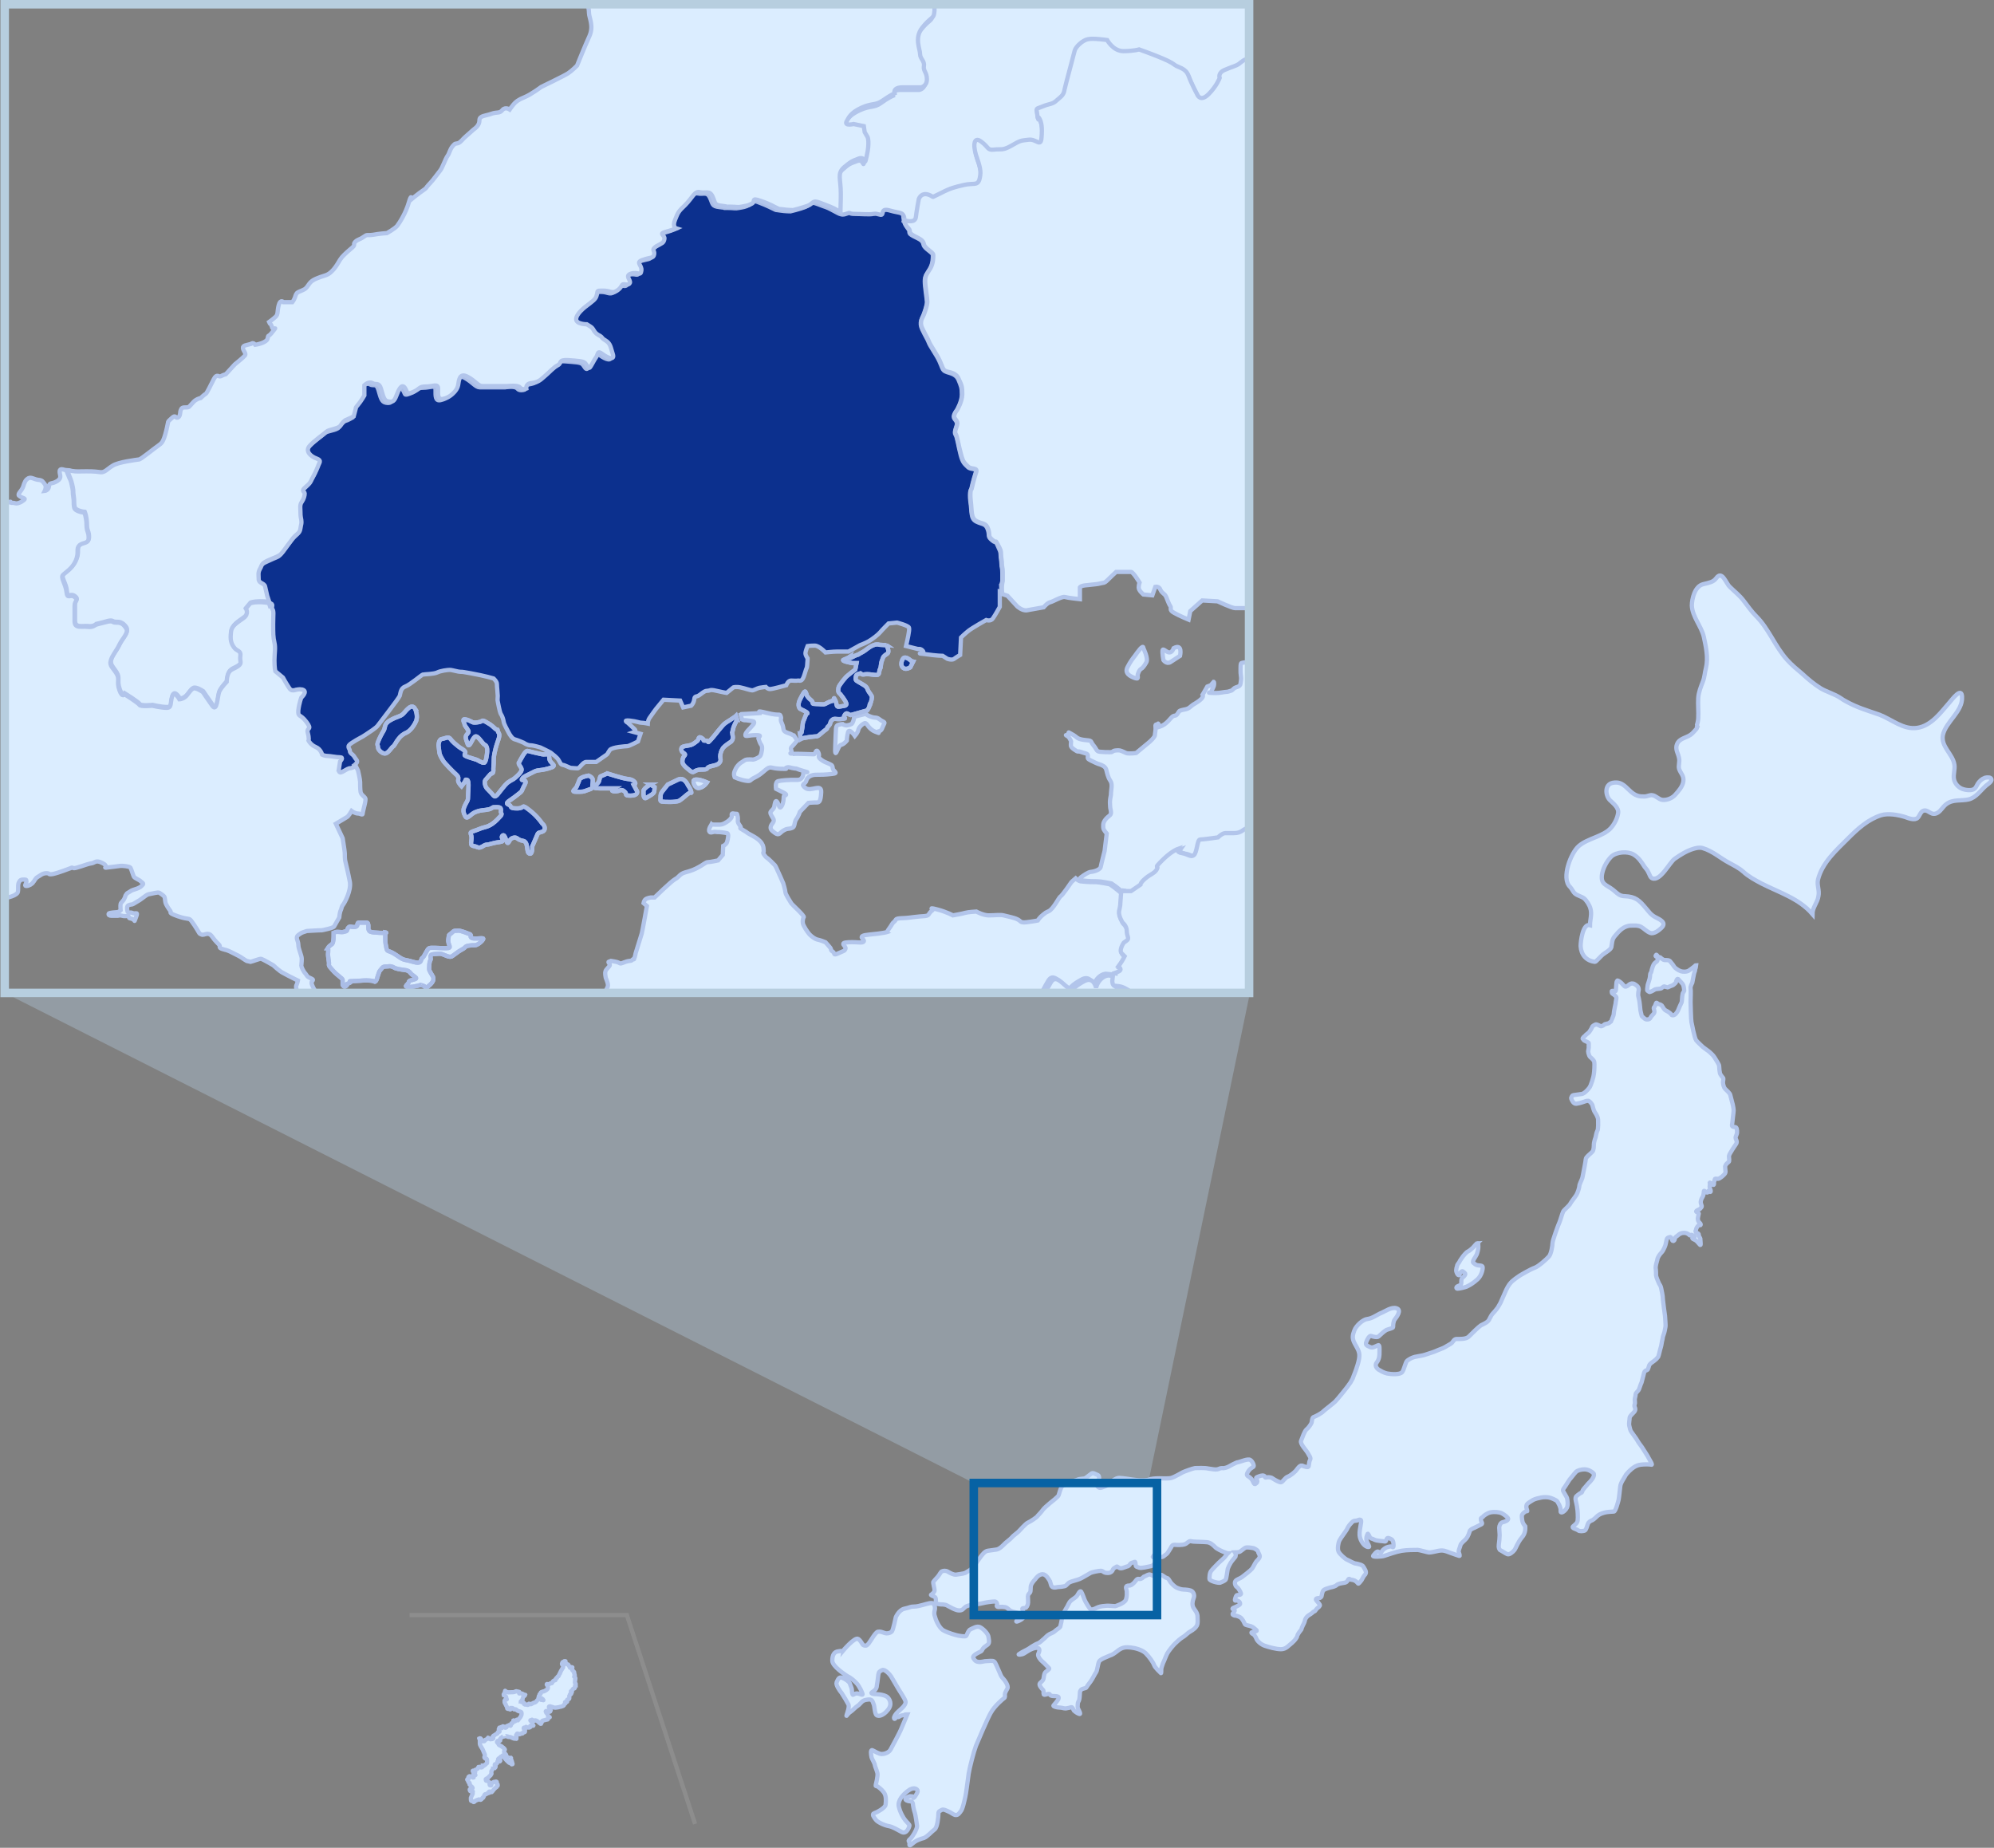 <svg version="1.1" id="レイヤー_1" xmlns="http://www.w3.org/2000/svg" xmlns:xlink="http://www.w3.org/1999/xlink" x="0" y="0" width="467.9" height="433.6" viewBox="0 0 467.9 433.6" xml:space="preserve"><rect x="0" y="0" width="467.9" height="433.6" fill="#808080" stroke="none"/><style type="text/css">.st1,.st2{fill-rule:evenodd;clip-rule:evenodd;fill:#dbedff;stroke:#b2c5eb}.st2{fill:#0c308e;stroke:#aabde7}</style><g><defs><rect id="SVGID_1_" x="1.1" y="1" width="292" height="232"/></defs><clipPath id="SVGID_00000104705160296600896110000016994333309616546988_"><use xlink:href="#SVGID_1_" overflow="visible"/></clipPath><g clip-path="url(#SVGID_00000104705160296600896110000016994333309616546988_)"><path class="st1" d="M162.7 183.3s.2 1.8 1.4 1.6c1.1-.2 1.8-1.3 1.8-1.3s-2.9-1.3-3.2-.3zm91.2 23.3c1.5.2 3 .2 3.7.2s3.2.5 3.2.5l1 .7 1.5 1.2h.4l.1-.7-.1.7h2.3l2.2-1.5s0-.5 1.2-1.5 2.2-1.2 2.7-2.2-1 .2 1.2-2 3.7-2.7 3.7-2.7-.5.7 1 1c1.5.2 2 1 2.7.5s.7-3.7 1.5-3.7c.7 0 4.2-.5 4.2-.5s1-1 1.7-1h2c1 0 1.5-.2 2.2-.7s1.7-.7 1.7-.7l1-.2s.2 1 1 2.2c.7 1.2 2.2 2 2.2 2s.3 3.2 3 3 3.9-2 3.9-2-1.2.5 1.5-1.5 3.2-3.2 3.2-3.2c1.5-.5 1.5-.5 2.5-.5s2.2-.2 2.2-.2h2.7c1 0 2.2-.7 2.2-.7s1.7-2.7 2-3.9c.2-1.2 0-3.2 1.7-3.5 1.7-.2 1.2-.7 2.7-.7h1.5c2.7 0 3 .5 4.4 0 1.5-.5 3.2-.2 4.9-.2 1.7 0 2.7-.7 3 0 .2.7-.2 1 1.2 1 1.5 0 2.5-.2 2.5-.2l1-.2 2-.5s0-.7 1-.2-.2 0 1 .5 4.9 2 4.9 2 .2.5 1.7.5 1 1.2 1.5 0 .5-3.2.5-3.2v-2l1.2-1.5v-1.1c-.7-.2-.8-.5-2.6-1.1-1.8-.6-.8-.4-1.2-.7-.4-.3 0 0 0-.3s-.1-.6-.1-1-1.1 0-1.1 0 .2-.6.2-1-.5-1.3-.5-1.3-2-1.3-2.3-1.2-2.3.7-3 .7-.9 0-1.6-.1-1.5-.7-2-1c-.4-.3-1.2-1.4-2.3-2-1-.5-1.6.2-1.6.2s-1-.5-1.6-1 0 0-.2-.3-1-.7-1-.7-1 .5-1.3.5-1.1-2.3-1.2-2.6-.2-.4 0-1.9 0 0 .4-.3.8-.3 1.2-.9c.4-.6 0-1 0-1.5s-.9-1.4-1.5-2.2c-.6-.7-1 .8-1 .8s-.7 0-1.6-.3-.4-.4-.7-1.1c-.3-.7-.5-1.9-.5-1.9s-1.5-.4-1.9.3c-.3.7-.4 1.7-.4 1.7l-.6.4s-.6-.2-2.5-.7-1.2-1-1.2-1-.8 0-1.1-.3c-.3-.3-.2-.8-.1-1.2s0-.8.1-1.2.2-1.1.2-1.4c0-.3-.8-.3-1.2-1.3-.4-1-1.5-.5-3-.5-1.4 0-.2.9-.2.9s.4 1.2.4 1.5-.7.6-.7.6.1 1.3.1 1.6-.1 1-.6 1.3-.5-.6-.5-.6l-.2-.4s-.7-1.2-1-1.7-1-.7-1-.7l-.3 1.1s-.1 2.3-.5 2.5-.6.8-.6.8-1.5-.4-1.8-.8c-.2-.4-.9 0-1.2 0-.3 0-.9.6-.9.6s-1.8-.4-2.8-.6c-.9-.2-.4 0-1.1.4s0 0-.3.1-1.5-.1-2.1-.1c-.5 0-1.4-1-1.6-1.4s-1.6-1.2-1.6-1.2l-1.6.4-.7-.2-.3-1.3-.7-.1-.8-.4-1.4-.6-.1.6s-1.3.4-1.7.5c-.4.1-2.2.1-2.3.4-.1.3-.1.8-.1 1.5s0 .8.1 1.5 0 .8-.1 1.7-1.1.7-1.6 1.2-.4.4-1 .6c-.6.2-.5.1-1.2.2s-1.5.3-3 .2c-1.4-.1 0 0 0-.3s.3-.8.3-.8.3-.5.3-1-.1-.5-.1-.5l-.7.8-.8.3-.8 1.4-.3.5s.3.4-.3 1-1.2.9-2 1.4c-.7.5-.8.9-2 1.1-1.1.2-1.2.4-1.2.4l-.4.6c-.4.6-.6.3-1.1.6s-1.4 1.9-3 2.4c-1.5.5 0 0-.3-.5s0 0-.5 0-.1.5-.3 1.7c-.2 1.2 0 .7-.2 1.1-.2.4-.9 1.1-1.4 1.5s-2.9 2.4-2.9 2.4-.6.1-1.5.1-.8-.1-1.5-.4c-.7-.3-.9-.4-1.8-.3-.9.1-.5.4-1.3.4s-1.5 0-2.4-.1c-.8-.1-.7-.4-1.2-1.1-.5-.7-.6-.7-.8-1.2-.2-.5-1.1-.3-2.4-.6-1.2-.3-.8-.5-2.3-1.3-1.4-.8 0 0-.9.2s0 0 .5.9.3.5.3 1.1-.2.8.8 1.5.7.3 1.4.5.5.2 1.3.4.3.9.5 1.2 1 .6 1.8 1 1.1.3 1.9.8c.7.5.6 1.1.9 2 .3.8.2.7.7 1.5s.1 2.1.1 2.8-.1.7-.2 1.5 0 1 0 1.6.2.8.2 1.5-.6.7-1.3 1.6c-.7.9-.5 1.5-.5 2 0 .4.8 1.3.8 1.3l-.5 4.1s-.8 3.1-.9 3.7c-.1.6-1.3 1.1-2.4 1.2-.6.1-1.5.7-2.3 1.3-.5.4-.1.7.3.7z"/><path class="st1" d="M138.2 369.3c.9-.4 1.2-1.1 1.2-1.1l.4-.7c.4-.7 0-1.2-.4-1.8-.4-.5.4-3.6.4-4.3 0-.7-.2-.9-.2-1.4s-.2-.7-.2-1.6v-2.3c0-.9-.2-.9-.5-1.6-.4-.7-.7-.7-1.8-1.2s-.2-.9 0-1.6.4-.9.5-1.4c.2-.5.9-3.4.5-4.4-.4-1.1-.7-.5-2-1.8l-.6-.6-.5-.5c-1.1-1.1-1.2-2.1-1.2-2.1s-.4-.7-.9-1.2 0-.7-.4-1.6-.5-1.1-.9-1.6-.2-1.4.5-2.3 1.4.4 1.4.4 1.2 1.2 3.7 2.8c2.5 1.6 1.1 1.2 3 2.8 2 1.6.9-.4 1.8-1.4.9-1.1.7-1.1 1.6-1.8.9-.7 1.4-1.4 1.4-1.4s.5-1.2 1.4-2.3c.9-1.1 0-1.1.4-2s.7-.9.7-.9h2.5c.7 0 1.1-1.2 1.1-1.2V328c0-1.2 0-2.8.2-4.1.2-1.2 0-.7.7-1.8s0 0 1.4-1.2 1.1-.7 2.5-1.6 3-.9 3.7-1.2c.7-.4 2.7-1.8 2.7-1.8s2.1-1.8 4.1-2.7c2-.9 0 0 .4-.5s.2-1.1.2-2.1-.2-.9-.9-2.3 0 0-1.4-1.2-.7-.2-2.5-1.2c-1.8-1.1-1.6-1.8-1.6-2.8v-1.6s-1.2-.4-3-.4-.2-.7-.2-1.4v-3c0-.7-1.2-2.8-1.2-2.8s-1.1-.7-.9-1.8c.2-1.1.7-1.2 2.8-2.1s0 0 1.4-.4.9 0 1.4 0 .7.5 2 .9c1.2.4 1.4 0 3.2 0s1.4.2 3 .2h1.8c.9 0 .9.2 2 .5 1.1.4 1.2 0 2.5-.7 1.2-.7 0 0 1.4-.2s1.1-.2 2.3-.5c1.2-.4 1.4-1.4 2.1-2.3.7-.9.9-1.4 1.4-2.7.5-1.2 2-3 2-3l.5-.2c.5-.2 1.1-1.1 1.1-1.1l.2-2.3s-1.1-1.8-1.2-2.7c-.2-.9.2-2 .5-2.7.4-.7.7-1.4.7-1.4s2.1-1.2 2-2.3c-.2-1.1-.4-1.4-.4-1.4s0-1.4.5-3.6c.5-2.1 1.2-1.2 1.2-1.2s2.7-.2 3.9-1.6 0-3.4.2-3.9 1.2-.7 1.6-1.2c.4-.5.5-2.1.5-2.1s.9-.7 2.1-2c1.2-1.2-.2-3.9.5-4.3.7-.4.7-.5 1.2-1.1.5-.5 1.4-1.8 2.5-2.8 1.1-1.1 3.4-.7 3.4-.7l.2.9c.2.9 1.1.5 3 0 2-.5.9-.9 1.2-1.6.4-.7.4-1.2.5-2 .2-.7.4-2.8 1.2-3.9.9-1.1 3.6.9 5.2 1.4 1.6.5 1.6.7 4.1.2s0 0 1.2-1.1 1.4-.4 2.8-.2 1.8.9 2.5.9.7-.9 2-1.8c1.2-.9 0 0 1.6-.4s.7.2 1.6.4c.9.2 5.5 1.1 6.7 1.1s1.8-1.4 3-2.1c1.2-.7 1.2-1.4 1.8-2.1.5-.7.7-1.4 1.8-3.2s2.5.2 3.9 1.2c1.4 1.1 1.2.5 1.2.5s.7-.9 2.8-2 2.7 1.6 2.7 1.6.2-1.1 1.1-2 1.8-.9 1.8-.9l2 .2c.1-.1.4-.2 1.1-.4 1.2-.5 0-1.2 0-1.2l.5-.7c.5-.7 1-1.7 1-1.7l-.7-.7c-.7-.7.5-2.5.5-2.5l.7-.5c.7-.5 0-1 0-2.2s-1-2-1-2l-.5-1c-.5-1-.5-1.5-.2-2.2.2-.7.2-1.5.2-1.5l.2-2.7h-.4l-1.5-1.2-1-.7s-2.5-.5-3.2-.5-2.2 0-3.7-.2c-.4-.1-.8-.4-1.1-.7-.6.5-1 .9-1 .9s-2.1 3.1-2.5 3.3-1.7 3-2.8 3.5c-1 .5-.5.2-1.3.8s-1.3 1.4-1.3 1.4-.9.2-2.6.4c-1.6.2-1.3-.3-2.2-.7-.8-.4-2.5-.7-3.2-.9s-2.2 0-3.5 0-2.9-.9-2.9-.9-1.9.1-2.6.3c-.6.2-2.9.6-2.9.6s-1.4-.8-3.7-1.4c-2.3-.6-.8 0-1.1.2s-.6.5-.9 1c-.3.5-1.4.3-3.5.6s-2.4.2-3.4.3-.7.4-1.2.8-.5.7-1.1 1.5-.5.9-.5.9-.9.3-4.2.6-1 1.1-1.3 1.6-1.2.1-3.6.2c-2.4.1-.5.9-.7 1.5s-.4.5-1.7 1.1-.7 0-1.3-.4-.3-.5-.5-.8-1.2-1.4-1.2-1.4-1.2-.5-1.8-.6-1.4-.7-1.9-1.2-1.5-2.1-1.6-2.6 0-1.2.2-1.5-2.7-2.9-2.9-3.2-1.4-2.2-1.4-2.6c0-.4-.5-2.1-.5-2.1s-1.2-2.8-1.6-3.6c-.4-.8-.2-.5-1.3-1.6s-.9-.6-1.5-1.4c-.6-.8-.1-.6-.2-1.1-.1-.5.3-1.8-2.3-3.3-2.6-1.4-.9-.6-2.5-1.5-1.5-.9 0 0-.8-1.1s-.3-1-.5-2.1c-.2-1-.1-.5-.9-.7-.8-.2-.4.5-.5.8s-.6.8-.9 1c-.3.2-1.1.8-1.9.8h-1.1c-.7 0-.8-.1-.8-.1-.1.2-.7.9-.6 1.6.2.7.9.1 1.5.2s.6 0 1.4.1c.8.1.8.1 1.3.2s.2 1.4 0 2.1c-.2.6-.9.9-.9.9l-.1 2.1-1.1 1.3s-1.8.4-2.4.4c-.5 0-1.2.7-2.2 1.2-.9.5-1.6.8-3.1 1.2-1.4.4-1.4 1.1-2.4 1.6-.9.5-4.8 4.3-4.8 4.3h-.9s-.8.1-1.2.4c-.4.3-.5.9-.5.9l.8.7s-1.1 6.1-1.2 6.4c-.1.3-1 3.3-1.3 4.2s-.1.6-.4 1.5c-.3.9 0 0-.5.5s-.3 0-1.9.6c-1.5.6-.5.1-2.4-.2-1.8-.3 0 0-.9 0s-.1.5-.1.8-.4.6-.8 1.1c-.4.5-.3 1.1-.2 1.7.1.6 0 0 .4 1.2s-.1 1.3-.3 2.1c-.2.7 0 0-.4.2s0 1.4 0 1.4l-.7 1.7-.2 1.5s.3.7.3 1.2-.1.6-.1.6-.2.4-.6.8c-.4.4 0 1.3.3 1.7s.5.4 1.4 1.3c.9.9.3 1.1.4 2 .1.8-.3 1.3-.7 2.2-.4.8-.6.9-.9 1.5-.3.6-1.1 1.9-1.6 2.7s-.6 1-1.1 1.8-.5 1.5-.9 2c-.4.4-2.4 2.1-3.9 3.2s-11.3 7.2-11.3 7.2l-4.9 1.7-1.7 1.7s-3.2 3-3.7 3.3-3.1 3.3-3.1 3.3l-.4 1.2c-.2.6-.8 1.3-1.2 2.1-.4.7-.8 1.3-1.2 1.6-.4.3-.8.1-1.1.3-.3.2-1.5.6-1.9.8-.4.2-1.6.7-2.1 1.2-.4.5-2.2 1.9-2.2 1.9l-2.8.5s-.5 1.2-.8 1.3c-.3.1-3.7 1.9-4.2 2.1s-1.2.9-2 1.2c-.7.3-.6.7-.9.9-.3.2 0 1.7-.1 2.2-.1.4-.9 0-.9 0s-1.4-.9-1.7-.9c-.3 0-.5.2-.5.2l-1.2.4-.1 2.2-.6.1-.8-.6s-1.2-.5-1.9-.5l-.8.9s-.7-.2-1-.4c-.3-.2-1.1.1-1.1.1l.1 2.1-1.3-.9-.8-.2s-.7.3-.7.6.3.6.3.6l.6.2c.6.2.8.9.8 1.2 0 .3-.2.4-.7.8s-.7.6-.7.6l-.4-.4-.9-.4c-.9-.4-.9 0-.9 0v1.2c0 .3-.4.1-.9 0s0 0 .1-.7 0-.5-.1-1-.7-.2-1.2-.2-.5 1-1.4 1.4-.8.7-1.4 1.2-1 .6-1 .6-4.3 4-5.1 4.3-1.2.9-1.7 1.1-.7.9-1.1 1.3c-.4.4-.2.8-.2.8s.4 0 1-.1.5-.4.9-.6.5-.8.8-1.2c.3-.4.1-.6.4-.9l.7-.7s2.7-.7 3.6-1.2.1-.4.5-1 2.1-.2 2.1-.2 1 .1 1.5.1 0 .5-.1 1.1 0 1.1 0 1.1l-1.3.1s-.2.6.2 1 0 0 1.5 0 .6-.1 1.1-.3c.5-.2.8-.6 1.4-.8.6-.2 1-1.2 1.2-1.5s0-.6.2-1 .7-.8 1.1-1.1c.4-.3 2.2-2.1 2.5-2.6s.5-.2 1.1-.2 1.4-.3 2.5-.8c1-.5.3-.4.8-.6s1.6-.2 2.5-.3c.8-.1.5-.8 1.4-1.5s.8-1 1.6-1.3c.8-.3.9-.3 1.5-.4s.6-.3 1.3-1.7c.7-1.4.7-.9 1.3-1.4.6-.5.6 0 1.5.3s0 0 .5.3.3.7.3.7.4-.2.8-.6.3-.7.7-1c.4-.3.4 0 1.4 0s.4-.4.6-.8.3-.6.6-.6.4 0 1.3.3.8.8 1.2 1.2c.4.4.5.9.9 1.3s.4-.2.5-.6.1-1.2.6-1.4c.5-.2 1 .3 1 .3s.9.8 1.1 1.1c.2.3-.6.2-.9.3-.3.1-.2.5-.2.5s1.7-.1 2.8 0c1 .1 0 .5 0 1.2s-.2.4-.4.7c-.2.3-.3.4-.3.4s.9 0 1.3.1-.7 1.1-1 1.5-1 .7-1.5.8c-.5.1-.4.2-.8.4s-.6.5-1 .9.7 1.1.7 1.1v1.8c0 .3.3.4-.5 1s-.5.1-.8.7 0 0 0 .4.9 1.8 1.3 2.2c.4.4.4-.1.9-.3.5-.2.2-.5.7-.9s.7-.3 1.1-.3 0 .8 0 1.2c0 .4 0 .4-.4 1.2-.4.8-.7.8-.7.8l1.5.4s-.6.2-.9.5-.7.8-.7.8-.4.1-1.1.2-.9.2-1.3.5-.3.9-.4 1.2c-.1.3-1 1.2-1 1.2s1.5 1.1 1.8 1.3c.3.2 1.8.5 1.8.8s.4.7.4.7.5.5 1.3.8.6 0 1.1-.3.9-1.1 1.2-1.9c.3-.7.4-.3.4-.3s.6.4 1 .7c.4.3.5.5 1.1.6s.4 0 .7-.1c.3-.1.8-.6 1.3-.9s.5-.4.9-.6 1.3-.1 1.9.2l1 .6c1 .6 0 0 .7-.3s.7-.2 1.6-.2.5 1.2.5 1.2-.2.6-.8.9c-.6.3-.9-.1-1.4-.1s-1.1 1-1.1 1-2.1 2.1-2.4 2.5-.4.7-.6 1.1-.1.5-.1 1.2.2 1.2.8.9c.6-.3 0-.7.2-1.3.2-.6.3-.6.9-.7s0 0 .5.1.5.2.5.2 2.2 1.5 2.6 1.9c.4.3.4 1 .4 1l-.5.2s-.7 1.9-.7 2.4.2.5 1.3.8c1.1.3.2-.7.3-1.1.1-.4.1-.9.3-1.3.2-.4 1.1.5 2 .9.8.4 1.1 1.4 1 1.8s-1 .4-1 .4-.4 1.1-1.8 1.1-.7 0-1.3.1c-.6.1-.3.6-.3.6s-.4 1.2-.8 1.6-.7 1.1-.7 1.1 1.4 1.9 1.3 2.5c-.1.5-.5.4-1.2.6s-.7.4-1.3.8c-.6.4-.5 0-1.6-.3s0-.4.2-2.2c.2-1.7-.5.3-.5.3l-1.7-.6c-1.7-.6-.4-.3-.8-1.3s-.3-1-.3-1.7-1.3.2-1.9 0c-.5-.2 0 0-.9-.6s-.7-.8-.7-.8l-2.4.9c-2.4.9 0 0-.5 0s-.3.2-.6.4-.3.7-.3 1 .5 1.4 1.4 1.7c.9.3 0 0 1-.5s-.1-.7-.1-.7-1-.5-.3-1.2 0 0 .7-.4 1.2 0 1.2 0 .8 1.4.9 1.8c.1.3 1.4.8 1.4.8s.2.8.6.9.7.9 1.7 1.7c1 .8-.4.1-.7.1-.3 0-.7-.1-2.2-.1-1.4 0 0 0-.5.8s0 0-.9.6.5 1.3.5 1.3l.5.1s.6 1.5 1.3 2.6c.7 1 .6-.1 1.3-.9s0 0 .6-.2.6 0 2.3.1c1.6.1 1 .3 1.9.7.8.4 0 1.2 0 2.1 0 .8-.5.1-.8.2s-.7 0-2.3-.2c-1.5-.2 0 0-.6-.3s-.7.6-.7.6l.4.7.4 1.6s.5.6 1.1 1.6-.2.4-.7.7c-.5.3 0 0 .1.8s0 0 .3-.1 0 .5.6 1-.7 2.3-.7 2.3l-.6.3h-2.5c-1.4 0-.3.5-.8.6s-.6-.4-.6-.4l-.8-.5s-.7-.2-2.4-.9c-1.6-.7 0 0-.3 0s-.4.7-.7 1.3c-.3.6-.2.6-.2 1.1s-.1 1.2-.1 1.2-.5.6-.6 1-.1.4-.4.7c-.3.3-.2.5-1.1.9s.4.5 1 .8.4-.2.9-.6.3-.3.5-1.5.2-.5.5-.8.1-.7.1-1.9c0-1.1.4-.5.7-.5.3 0 .9.2.9.2l.4.1c.4.1.2.8.8 1.1.6.3 1.1.1 2 .1.8 0 .9-.5 1.5-.8s1.4.4 1.4.4l1-.2.5 2.3.9 2.5c.9 2.5 0 0 1.6 1.6s0 .7 0 .7 0 .9.4 1.6 1.2 2 1.2 2 .7.4 1.6.5c.9.2.7.2 3 1.4s1.2 1.1 1.2 1.1-.7.2-1.6.2-.9-.5-1.2-1.1c-.4-.5 0 0-2.5-.9s-.9 0-1.6 0 0 0-1.1-.2 0 0 0-1.6 0 0-.4-.7 0 0-.7.2 0 0-.9.7-.7.9-.7.9.2.9.9 1.4c.7.5.9.5.9.5l1.1.4s-.9 1.1-2 2.1c-1.1 1.1 0 0-.9.2s0 0-1.2-.5c0 0 .2 1.2.4 2.3.2 1.1 0 0-.2.7s.4 1.1 1.6 2.7.7.2 1.8.2 1.4-.4 1.4-.4l.2-.9c.2-.9 0 0-1.1-.2s.2-.7.5-1.6c.4-.9 0 0 .5-1.1s0 0-.7-.7-.2-.9-.2-.9l.5-.9c.5-.9 1.1 0 2.7 0s.7.2 1.2.4 1.4 1.1 2.1 1.4c.7.4.9.4 1.4.4h.7s.9.7 2.3 1.6c1.2.8.7 1.1.6 1.2.3-.1 2.7-1.4 3.3-1.8.7-.3 2.3-.3 3.7-.2.2-.2.5-.5.6-.9.7.5 1.1 1.1 1.9.7z"/><path class="st1" d="M337 280.7c-.5-.1-1.4-.3-1.8-.9-.4-.7-.5-.5-1.3-1.2s-.7-.5-1.7-.9-.9-.3-2.1-.3-1.5 0-2.5-.4c-1.1-.4 0 0 0-.4s-.1-.9-.1-1.8-.8-1-2.4-2.2.4-1.3-.1-2.2c-.5-.9 0 0-.5-.1s-1.4-1.3-1.8-2.5.8-.9 1.2-1.1c.4-.1 1.3-1.3 1.8-1.8s-.1-1.2-.1-1.7-.4-1.1-.3-1.6 0-.7 0-1.3c0-.7 0-.9-.7-1.4s-2.6.1-2.6.1-1 .5-3-.7-2.2-.2-2.2-.2-1 .2-2.5.2-2.7-1-2.7-1l.2-.7c.2-.7 0-1.2 0-2.5 0-1.2 0-1-.2-1.7s0-1.2-.5-3.2-.2-1-.2-2.7 0 0-.2-1.7 0 0-1-1-1.2-1.5-1.5-2.7c-.2-1.2-1-2.2-1-2.2H306s-1.5.5-2.2.5-1.5-1-1.5-1v-.7c0-.7-1-.7-1-.7s-1 0-2.2.2-1 .7-1 .7 0 1-.2 2.2-2 2.5-2 2.5h-3.4c-1.7 0-.7-1.2-1-2-.2-.7-1 0-2.2-.2s0 0-1.2-.5-1-1.2-1-1.2l-.5-1.5s-1-.7-1.7-1.5c-.7-.7-2 0-2.7 0s-1 .2-2 .2-1.7-.2-1.7-.2h-6.7c-2.5 0 0 0-.7-.7s0 0 0-.7-1.5 0-2.5 0h-1.5s-2-2-3.9-2.2c-2-.2 0 0-.7 0s-.7-1.2-.7-1.2l.2-1.7.1-.1-2-.2s-.9 0-1.8.9-1.1 2-1.1 2-.5-2.7-2.7-1.6c-2.1 1.1-2.8 2-2.8 2s.2.5-1.2-.5c-1.4-1.1-2.8-3-3.9-1.2s-1.2 2.5-1.8 3.2c-.5.7-.5 1.4-1.8 2.1-1.2.7-1.8 2.1-3 2.1s-5.9-.9-6.7-1.1c-.9-.2 0-.7-1.6-.4-1.6.4-.4-.5-1.6.4-1.2.9-1.2 1.8-2 1.8-.7 0-1.1-.7-2.5-.9s-1.6-.9-2.8.2c-1.2 1.1 1.2.5-1.2 1.1-2.5.5-2.5.4-4.1-.2-1.6-.5-4.3-2.5-5.2-1.4s-1.1 3.2-1.2 3.9c-.2.7-.2 1.2-.5 2-.4.7.7 1.1-1.2 1.6-2 .5-2.8.9-3 0l-.2-.9s-2.3-.4-3.4.7-2 2.3-2.5 2.8-.5.7-1.2 1.1c-.7.4.7 3-.5 4.3-1.2 1.2-2.1 2-2.1 2s-.2 1.6-.5 2.1c-.4.5-1.4.7-1.6 1.2-.2.5 1.1 2.5-.2 3.9-1.2 1.4-3.9 1.6-3.9 1.6s-.7-.9-1.2 1.2-.5 3.6-.5 3.6.2.4.4 1.4c.2 1.1-2 2.3-2 2.3s-.4.7-.7 1.4c-.4.7-.7 1.8-.5 2.7.2.9 1.2 2.7 1.2 2.7l-.2 2.3s-.5.9-1.1 1.1l-.5.2s-1.4 1.8-2 3c-.5 1.2-.7 1.8-1.4 2.7-.7.9-.9 2-2.1 2.3-1.2.4-.9.4-2.3.5-1.4.2-.2-.5-1.4.2s-1.4 1.1-2.5.7-1.1-.5-2-.5h-1.8c-1.6 0-1.2-.2-3-.2s-2 .4-3.2 0-1.4-.9-2-.9c-.5 0 0-.4-1.4 0s.7-.5-1.4.4c-2.1.9-2.7 1.1-2.8 2.1-.2 1.1.9 1.8.9 1.8s1.2 2.1 1.2 2.8v3c0 .7-1.6 1.4.2 1.4s3 .4 3 .4v1.6c0 1.1-.2 1.8 1.6 2.8 1.8 1.1 1.1 0 2.5 1.2s.7-.2 1.4 1.2.9 1.2.9 2.3.2 1.6-.2 2.1 1.6-.4-.4.5-4.1 2.7-4.1 2.7-2 1.4-2.7 1.8-2.3.4-3.7 1.2c-1.4.9-1.1.4-2.5 1.6s-.7.2-1.4 1.2c-.7 1.1-.5.5-.7 1.8-.2 1.2-.2 2.8-.2 4.1v1.2s-.4 1.2-1.1 1.2h-2.5s-.4 0-.7.9c-.4.9.5.9-.4 2s-1.4 2.3-1.4 2.3-.5.7-1.4 1.4c-.9.7-.7.7-1.6 1.8-.9 1.1.2 3-1.8 1.4s-.5-1.2-3-2.8c-2.5-1.6-3.7-2.8-3.7-2.8s-.7-1.2-1.4-.4c-.7.9-.9 1.8-.5 2.3s.5.7.9 1.6-.2 1.1.4 1.6c.5.5.9 1.2.9 1.2s.2 1.1 1.2 2.1c.4.3.4.4.5.5l.6.6c1.2 1.2 1.6.7 2 1.8.4 1.1-.4 3.9-.5 4.4-.2.5-.4.7-.5 1.4-.2.7-1.1 1.1 0 1.6s1.4.5 1.8 1.2c.4.7.5.7.5 1.6v2.3c0 .9.2 1.1.2 1.6s.2.7.2 1.4-.7 3.7-.4 4.3c.4.5.7 1.1.4 1.8l-.4.7s-.4.7-1.2 1.1c-.9.4-1.2-.2-1.6.7-.1.4-.4.6-.6.9h.2c1.4.2 0 0 .2.5s.7.4 2 .4 1.1-.2 2-.2 1.4.4 2.3.4c.9 0 .7.5.7.5l.5 2.1v1.6l.4 2.3-2-.2-.7.7c-.7.7-1.1 1.8-1.1 1.8s-.7.5-2.5 1.4-.2 1.1-.2 1.8 0 1.1-.2 2-.7.5-1.2.9-.5.9-.5 1.4.9 1.8.2 2.3-2.3.2-2.3.2l.5 2.3-.2.7c-.2.7-.7.5-.9 1.1-.2.5 0 0 1.6.2s.7-.2 1.1-.7c.4-.5.7-1.4.7-1.4l1.8-.5c1.8-.5 1.6-.9 1.6-.9l.2-.5c.2-.5 1.1-.2 1.8-.5.7-.4 1.8.2 1.8.2s1.4 1.2 3.2 2.7c1.8 1.4 1.1 1.1 1.1 1.1s.4 1.8 1.6 3c1.2 1.2.7-.4 1.6-.5.9-.2 0 0 1.1.4s1.6.9 2.7.2 1.1-1.1 1.1-1.1 1.4-1.4 3-2.7c1.6-1.2 1.2-.7 2.7-1.4 1.4-.7 0 0 1.1 0s.9.7 1.6.5c.7-.2.7-.5 1.4-1.2s.7 0 2.7.2 1.6.4 2.5.9.5 1.6 2 2.5c1.4.9 0 0 1.1.9s1.8 1.2 2.1 1.6c.4.4 0 0-1.1 1.6s.4.7 1.1.7c.7 0 0 0 3.7 1.6s1.1.2 2.1 0c1.1-.2 0-.7 0-1.4s-.4-1.6-.5-2.5l-.4-1.8c-.2-.9-.5-1.2-.5-1.8 0-.5-2.5-1.8-4.1-3s0 0-1.6-.7-.9-.5-2-1.4-.7-2-.2-2.5.7-.9.7-.9 0-1.4-.2-2.7c-.2-1.2-.2-1.2.7-2.5.9-1.2 0 0 3.4-.2s.9-.2.9-.2l1.6-3.2s.2-1.6.4-3-.2-.7-.2-1.4-1.1-.9-1.1-.9v-1.8c0-.7-.4-1.1-.7-2.3-.4-1.2 0 0 .2-.7s.7-1.8.7-1.8l1.1-3.1s.4-2 .7-3.3.7-1.5 1.2-1.9.9-.7 1.9-1.1 1 0 1.7 0 1.7.2 3.3.7c1.5.5 1.1.2 1.1.2h1c.3 0 .2-1.1.5-1.7s.9-3.2 1.1-3.7c.2-.5.1-1.2.1-1.2s.8-1.2 1.1-1.4c.3-.2.9-.6 1.4-.9s.5-.6 1-1.2.3-1.1.4-1.4c.1-.3.6-1.2.6-1.2l2.6-4.2s1.8-2.6 2.4-3.2c.6-.5.4-.3 1.1-.5.7-.2.9-.1 1.2-.1s.2 1 .4 2 .2.5.8.4-.1-.7-.1-1.2 0-.7-.1-1.2-.2-.7-.5-2.3c-.3-1.6.2-1 .8-1.6s0 0 .7-.3.7-.3 1.2-.6 0 0 0-.7v-1.1c0-.4.8-.4 1.1-.6s1.2-.6 1.3-1-.4-2-.4-2.3-.6-.6-.6-1.4.8-.5 1.5-1 0-.8 0-1.3-.1-.7-.1-1.1-.9-.1-1.9-.5-.1-1-.1-1.3-.1-1.8 1.4-3.1c1.5-1.2-.1-.4-.8-.8s-.3-.4-.7-.9-.9-1.5.2-2.4c1.1-.9.9-.3 1.6-1 .7-.7.2-.7.4-1.3.2-.6.2-1 .2-1s-1.1-1.5-.4-2.5c.7-1 1.4-.5 2.3-1 .9-.5 0 0 0-.3s0-.4.3-1.1.4-.5 1.8-.9 0 0 .7.1.3.7.3.7-1 .5.6 1.7.8 0 1.7 0h.7v.9l.3 1.2c.3 1.2 0 0 .7-1s.3-.7.3-1.7 0-.9.1-1.6.3-.4.6-.7c.3-.3.4-.3 1.2-.4s1.3.4 1.6.4 1.2-.4 3.8-.4c2.5 0 0 0 .8-.4s0 0 .9-.1.6-.4.9-.6c.3-.2.4-.4 1-.7.6-.3.7-.2 3.1-.6 2.3-.4.3-.7.8-1.2s-.4-.9-.4-.9l-1.5.3-.8.3s-.9.4-1.4-.3c-.5-.7-.9.8-.9.8s-.6.1-1.1.4-.1.8-.2 1.2c-.1.4-.8-.2-1.8-.9s-.4.9-.9 1.1 0 0-.6-.2-.3-.5-.6-1.2 0 0-.7 2-.7-.4-.7-.4-.4-1.2.6-2.1 0 0 .4-.2.5-.1 1.6-.2.9 0 1.5-.2.4-.3.9-.6-.6-.9-.3-1.1.8-.2 1.3-.4 2.6.4 3.2.1c.5-.3.8-.7 1.3-.9.5-.2 2.2.3 2.2.3l1.2-.9c1.2-.9 0 0 0-.9 0-1 .5-1.7.5-1.7l2.4.9s1-.9 1.9-1.4 1.2-.9 2.4-1.7c1.2-.7 2.4-.9 4.5-1.7 2.1-.7 0 0 1.4-.9 1.4-1 0 0 .9-.5s.7-1.4 2.6-2.4 6.6-2.1 8.3-2.1h2.8c1.2 0 1.9 0 4.7.2 2.8.2 1.4.2 2.6.9 1.2.7 1.2 1.2 1.2 1.2s1.4 0 3.3.2 3.5 0 3.5 0 1.4 1.4 3.6 1.9c2.1.5 1.2.2 3.3.2 2.1 0 2.4 0 3.8.2s1.4.7 4 2.4 1.2 1.7 1.4 3.1c.2 1.4 0 0 .9 2.4s.9 1.2 1.7 1.7c.7.5 1 .7 2.1 1.2 1.2.5 1.7.5 3.8 1.2 2.1.7 1.2 1.7 1.7 2.6.5 1 .7 1.7.9 2.4.2.7 0 2.1 0 2.1s1.4.7 2.1.9c.7.2.2 2.1.2 2.1s.5 1.4 2.4 2.4 1.4.9 3.1 2.1 0 0 .7 1.4 0 0 0 2.1 1.2 1.7 1.2 1.7h2.1c.7 0 1.4.2 2.1.7s.9 1.2 1.4 1.9c.5.7 1.9 3.3 1.9 3.3l.5-1.9s.7-1.4 1-2.1c.2-.7.5-4.3.5-4.3s.2-2.1.5-3.1c.2-1 1.4-6.4 1.4-7.3s.2-1.7.2-1.7l1.2-3.8 1.9-3.5s2.6-6.2 2.8-6.9c.2-.7 3.3-5.9 3.3-5.9l.2-1.1-.9-.7c-.1-1.2-.6-1.5-1.1-1.6z"/><path class="st1" d="M394.4 235.8s-1.1 1.1-2.4 1.3-.5-.4-.5-.4l-.9-.1s-1.3.9-2.5.9-.5-.1-.6-.7c-.1-.6.6-.8 1.2-1.1.6-.2.8-.5 1.9-.6s.6-.7.1-.9-.8-.1-.8-.1-1.2-.1-1.5-.1-.9.5-1.9 1.1c-.9.6-.8-.2-1.9-.5-1.1-.2-1.7.8-1.7.8l1.1-2.1.5-1.2-.1-.4c-.1-.4-.8.5-2.1 1.1-1.3.6-.6-.7-.6-.7l.4-.2c.4-.2.9-.7 1.5-1.1.6-.4.5-.7.8-1.2.4-.5.7-.4 1.5-.6.8-.2.8-.8.8-.8s1.1-1.2 1.3-1.8c.2-.6.2-.5 1.2-.6.9-.1.7-.7.9-1.2.2-.5-.1-.8-.5-2.5s-.5-.7-.5-1.4-.4-.9-.4-1.4-.8-.6-1.3-.7c-.5-.1-1.1-.8-2.3-1.8-1.2-.9-.7-.9-1.5-2.1-.8-1.2-.8-1.4-.8-1.9s-.4-.6-.8-1.2c-.5-.6-.6.2-.6.2s.1.6 0 1.3 0 0-1.7.6-.6-.1-1.8-1.3c-1.2-1.2-.6-.8-.7-1.3s-2.6-2.7-2.2-3.3.1-.7-.1-1.7c-.2-.9 0 0-.7-.9-.7-1 .7-2 2.5-2s1.1 0 1.4-.4c.4-.4-.1-.7-.5-1.4s-1.1-.8-.9-1.4c.1-.6.5-.8 1.1-1.4.6-.6-.7-.9-.9-1.7-.2-.7.4-2.3.9-2.3.6 0 .5-.2.7-.9s.1-1.4.2-2.3c.1-.8 0-1.3.9-2.2 1-1 .1-.5.5-1.2s.8-1.1 1.4-1.5c.6-.5.7-1.2.8-1.9.1-.7 0 0-.6-.6s-.7.1-1.1.1-.2-.5-.6-1.5c-.4-1.1.5-.7 1.2-1.4s0-.7.4-1.3 0-1.1 0-1.9c0-.8-.5-.4-.7-.8-.2-.5-.5-.5-.5-.5l-.2.7.1 1.1-.4.9-.6.7c-.6.7-.7.6-1.5.8s-.7-.2-1.8-.8c-1.1-.6.1-.6.6-1.2s.5-.6 1.5-1.1c1.1-.5.6-.8 1.3-1.5.7-.7 0-.7 0-1.5s-.7-.9-.7-.9l-.6.4c-.6.4-.6.2-1.2.6-.6.4-.8.5-1.7.7-.8.2-.5.2-1.1.4-.6.1-.5 1.2-.5 1.2l-.5.7.1.5-.5.8-.7-.6-.6-.4h-2.2s-2.7.1-3.2.1-2.2.1-2.2.1-.6.9-2.2 1.5c-1.5.6-3.4.1-4.1-.1v1.1l-1.2 1.5v2s0 2-.5 3.2 0 0-1.5 0-1.7-.5-1.7-.5-3.7-1.5-4.9-2c-1.2-.5 0 0-1-.5s-1 .2-1 .2l-2 .5-1 .2s-1 .2-2.5.2-1-.2-1.2-1c-.2-.7-1.2 0-3 0-1.7 0-3.4-.2-4.9.2-1.5.5-1.7 0-4.4 0h-1.5c-1.5 0-1 .5-2.7.7s-1.5 2.2-1.7 3.5c-.2 1.2-2 3.9-2 3.9s-1.2.7-2.2.7h-2.7s-1.2.2-2.2.2-1 0-2.5.5c0 0-.5 1.2-3.2 3.2s-1.5 1.5-1.5 1.5-1.2 1.7-3.9 2c-2.7.2-3-3-3-3s-1.5-.7-2.2-2c-.7-1.2-1-2.2-1-2.2l-1 .2s-1 .2-1.7.7-1.2.7-2.2.7h-2c-.7 0-1.7 1-1.7 1s-3.4.5-4.2.5c-.7 0-.7 3.2-1.5 3.7-.7.5-1.2-.2-2.7-.5-1.5-.2-1-1-1-1s-1.5.5-3.7 2.7-.7 1-1.2 2-1.5 1.2-2.7 2.2-1.2 1.5-1.2 1.5l-2.2 1.5h-2.3l-.2 2.7s0 .7-.2 1.5c-.2.7-.2 1.2.2 2.2l.5 1s1 .7 1 2c0 1.2.7 1.7 0 2.2l-.7.5s-1.2 1.7-.5 2.5l.7.7s-.5 1-1 1.7l-.5.7s1.2.7 0 1.2c-.7.3-1 .4-1.1.4l1 .1-1-.1c-.1 0-.1.1-.1.1l-.2 1.7s0 1.2.7 1.2-1.2-.2.7 0c2 .2 3.9 2.2 3.9 2.2h1.5c1 0 2.5-.7 2.5 0s-.7 0 0 .7-1.7.7.7.7h6.7s.7.2 1.7.2 1.2-.2 2-.2c.7 0 2-.7 2.7 0s1.7 1.5 1.7 1.5l.5 1.5s-.3.7 1 1.2c1.2.5 0 .2 1.2.5 1.2.2 2-.5 2.2.2s-.7 2 1 2h3.4s1.7-1.2 2-2.5c.2-1.2.2-2.2.2-2.2s-.2-.5 1-.7 2.2-.2 2.2-.2 1 0 1 .7v.7s.7 1 1.5 1c.7 0 2.2-.5 2.2-.5h1.2s.7 1 1 2.2c.2 1.2.5 1.7 1.5 2.7s.7-.7 1 1c.2 1.7.2 0 .2 1.7s-.2.7.2 2.7c.5 2 .2 2.5.5 3.2.2.7.2.5.2 1.7s.2 1.7 0 2.5l-.2.7s1.2 1 2.7 1 2.5-.2 2.5-.2.2-1 2.2.2 3 .7 3 .7 1.9-.6 2.6-.1.7.8.7 1.4c0 .7.1.8 0 1.3s.3 1.1.3 1.6.7 1.2.1 1.7c-.5.5-1.4 1.7-1.8 1.8-.4.1-1.6-.1-1.2 1.1s1.3 2.4 1.8 2.5 0-.8.5.1-1.4 1.1.1 2.2c1.6 1.2 2.4 1.3 2.4 2.2 0 .9.1 1.4.1 1.8s-1.1 0 0 .4c1 .4 1.3.4 2.5.4s1-.1 2.1.3.9.3 1.7.9c.8.7.9.5 1.3 1.2s1.3.8 1.8.9 1 .4 1 .4l.9.7s.4-.6 1.7-2.4c1.3-1.8.1-.8.2-1.3s0 0 1.1-1.5 1.8-1.1 2.3-1.4c.5-.4 1.2-.7 2.4-.8 1.2-.1.5-.4.9-.8.5-.5.9-2.4 1.8-3.1.8-.7.9-2.3.9-2.3s.1-1.5.2-2 .7-1.1.7-1.1l.8-.9s1.3-1.2 1.7-1.3c.4-.1 1.1-.9 1.7-1.2.6-.2.7-.2 1.4-.4.7-.1 1.2 0 1.9-.4s1.2-.4 1.5-.6c.4-.2 1.4-.7 1.8-.8.4-.1 2.2-1.1 2.2-1.1s1.9-1.3 2.7-2.1c.8-.8 3.1-2.6 3.1-2.6l-.4-1.4s-1.5-.9.5-1.4 1.1 0 1.9 0 1.5-.2 2.1-.5c.6-.2.4-1.4.7-1.8.4-.4.5-.9.5-.9s-1.1-.2-.7-1.4 1.1-.1 1.9 0 1.4.1 2.1-.2c.7-.4.7-.9 1.1-1.4s1.3-.9 2-1.3 1.9-.1 3.1-.6 1.3-.9 1.9-1.3c.6-.4 1.9-1.1 2.5-1.4.6-.4 3.7-1.9 4.3-2.2.6-.4 1.5-.9 1.8-1.4 1.2-.2 0 0 0 0zM205.6-21.6l-.7.9c-.7.9 0 1.9 0 1.9l.5 1.7c.5 1.7.2 2.1.2 2.1l2.8 4c2.8 4 3.1 2.1 3.1 2.1l2.1 1.2c2.1 1.2 1.4.7 2.6 1.7 1.2.9.9.9 1.9 1.7.9.7.7 2.1.7 3.3v2.4c0 1.2.2 1.2 0 2.4s-.9.9-2.8 3.3-.5 5-.5 6.2 1.2 1.7.9 2.8c-.2 1.2.7 1.4.7 3.1s-1.4 1.9-1.4 1.9h-4.3c-2.4 0-1.9 1.4-1.9 1.4s-1.2.5-2.8 1.7c-1.7 1.2-2.4.5-5 1.7s-3.1 2.4-3.5 3.3c-.5.9 1.7.5 1.7.5l2.4.5.2 1.4.7 1.2s.5 1.2-.2 4.3 0 0-1.9.7-1.9.7-3.5 2.1c-1.7 1.4-.7 2.6-.7 6.2 0 2.2 0 3.5-.1 4.2.6.3 1.1.5 1.9.2 1.4-.5.5 0 2 0s3.5.2 4.4 0c.8-.2.7 0 1.7.2s-.2-1.7 2.2-1 3.2.3 3.2 1.7c0 .3 0 .5.1.7.8.2 2.5.6 2.7-.7.2-1.7.7-4.3.7-4.3s.7-2.1 3.3-.5c0 0-.5.2 1.9-.9 2.4-1.2 3.3-1.4 5.4-1.9 2.1-.5 3.1.2 3.6-1.2s.5-2.4-.5-5c-.9-2.6-.9-5.4.9-4 1.9 1.4 1.4 2.1 3.1 1.9 1.7-.2 1.9.2 4-.9 2.1-1.2 2.1-1.2 4-1.4s2.8 1.9 3.1-.5c.2-2.4 0-3.6-.5-4.5s-.2.7-.5-.9c-.2-1.7-.5-1.2 1.2-1.9s2.4-.5 3.3-1.4c.9-.9 1.7-1.2 1.9-2.6s2.1-8.3 2.4-9.2c.2-.9 1.9-2.4 3.1-2.6 1.2-.2 4.5.2 4.5.2s1.4 2.6 3.8 2.6 3.8-.2 3.8-.2 2.8 1 4.5 1.7 2.8 1.2 3.8 1.9c.9.7 2.6.7 3.3 2.6.7 1.9 2.1 4.5 2.1 4.5s.7 1.7 2.6-.2c1.9-1.9 2.6-3.8 2.6-3.8s-.5-1.2 1.2-1.9 2.6-.9 3.3-1.4c.7-.5 1.2-1.2 2.6-1.2s.9-.5 1.7-1.9c.7-1.4-.7-.5.7-1.4 1.4-1 2.4-1.7 2.4-1.7l3.1-.9s3.1-1.7 3.3 0c.2 1.7-.2 2.4-.2 3.1 0 .7-2.6 2.6-.7 2.8s5.4 1.7 5.4 1.7l3.3-.5s1.2-1.4 2.8.2c1.7 1.7 3.6 2.8 3.6 2.8s1.9-1.7 1.9.5c0 2.1.9 3.8.9 3.8s0 .5-.2 1.4c-.2 1-1.4 1.2.7 1.9 2.1.7 1.7 1.2 1.4 2.6-.2 1.4-1 1.9-.5 3.6.5 1.7 1.4 4.5 2.6 3.1s1.6-3.3 1.6-3.3h2.6s.7.5 2.1-.5 2.4-3.3 3.6-1.9.9 1.4 2.4 1.4 4-.5 4-.5l4.3-2.6 1.7-1.4s1.7-2.1 3.1-2.8c1.2-.6 1.8-.5 1.6.6l3.6 1.8s1.9.9 3.3-.7c1.4-1.7 2.4-3.3 3.3-3.8s1.4.2 2.6-1.2c1.2-1.4 1.7-2.8 1.7-2.8s-.5-2.8-.5-4.3c0-1.4-.5-1.7 0-3.6s-.2-2.6-1.7-4c-1.4-1.4-2.1-.7-2.4-2.1-.2-1.4-.2-3.8-.2-3.8s.7-.7 0-2.4-1.4-2.1-2.1-2.6-1.9-.9-1.9-.9-.7-2.8-.7-4.5.5-2.1 0-3.1c-.5-.9.7.5-.5-.9s-2.6-2.4-2.6-2.4 0-2.1.2-2.8c.2-.7.2-2.4.2-2.4v-2.1s-.7-3.1-1.6-4-1.9-1.4-1.9-1.4l-1.3-1.2c-1.3.5-3 1.2-4.3 1.9-2.1 1.2-5.5 3-6.2 3.3-.7.2-1.2-.2-1.6.7-.4 1-2.1 1.7-4.5 2.9s-10.8 3.4-13.5 3.7c-2.7.2-7.4 1.1-10.6 1.1s-7.1-.4-8.6 0c-1.6.4-2.3.5-3.5.8-1.2.4-4.4 2.1-6 2.1H279c-7.7 0-13.9-.4-17.3-1.1s-8.2-2.6-9.4-2.8c-1.2-.2-2.4-.4-3.4-.1-1 .2-5.8 1.9-7.3 2.4s-2.2 1.8-4 2.4-4.4 3.3-4.9 3.5-.1.6-1.3 1-2.1.6-2.1.6-5.5.9-8.9-.6-9-4.9-9-4.9-1.5-1-1.5-3.2v-2.9s.6-.1 1.2-1.1 1-1.6 1-1.6-1.7-.2.6-.4l4.6-.2s1.8.4 1.8-.5 0-1.3-1-1.5c-1-.1-2.6-.2-3.7-.5-1.1-.2-1.6-.2-3.2-.2s.9.2-2.2 0c-.7 0-1.2-.1-1.6-.1-.4.9-.8 1.9-.9 2.3.1.4-.9 2.1-.9 2.1z"/><path class="st2" d="M235.2 136.4v-2c0-1.2-.2-1.2-.2-2s-.2-1.3-.2-2.2c0-.8-.2-1-.8-2.4-.7-1.4 0 0-1.2-1s-.5-1-1-2.5-1.3-1.2-2.7-1.9c-1.4-.7-1-2.2-1.4-4.7-.3-2.5.2-2.9.2-2.9s.5-2.2 1-3.7-1-.7-1.8-1.5-1.2-1-1.7-2.9-.8-4.2-1.2-4.7c-.3-.5 0-1.2.3-2.2s-.7-1.3-.7-2 .7-1.5.7-1.5 1.2-2 1.2-3.7-.2-2-.8-3.5c-.7-1.5-2.2-1.5-3-1.9-.8-.3-.8-1-1.5-2.5s-2.2-3.5-2.5-4.4c-.3-.8-.7-1.3-1.5-3s0-2.5.3-3.4c.3-.8.8-2.2.8-3s-.5-3.5-.5-4.9c0-1.3.5-1.7 1.2-2.9s.7-2.5.7-3.2-2-1.5-2.2-2.5-.8-1.2-2.4-2c-1.5-.8-.5-.8-1.2-1.7-.5-.7-.8-1.1-1-1.9-.2-.1-.4-.1-.4-.1s.2.1.4.1c0-.2-.1-.5-.1-.7 0-1.4-.8-1-3.2-1.7s-1.2 1.2-2.2 1-.8-.3-1.7-.2c-.8.2-2.9 0-4.4 0s-.7-.5-2 0c-.8.3-1.3.1-1.9-.2-.4-.2-.9-.5-1.5-.8-1.3-.7-1.2-.5-3.2-1.3s-1.7.2-3 .7-3.4 1-3.4 1-1.3 0-2.5-.2-.7 0-1.3-.3c-.7-.3-1.5-.8-3.9-1.7-2.4-.8-1 .2-2 .7s-1.3.5-2.4.7c-1 .2-1 0-2.7 0s0 0-1.9-.2c-1.8-.2-1.5-.7-2.2-2.2s-1.5-.7-2.9-1-1.9 1.4-3.5 3c-1.7 1.7-1.7 1.9-2.4 3.5-.7 1.7.3 2 .3 2s-.7.3-2.5.8c-1.9.5-.2.7-.3 1.7-.2 1-.5.8-1.9 1.7-1.3.8-.3.8-.5 1.9-.2 1-.8.7-2.7 1.3-1.8.7-.2 1.2-.3 2.5-.2 1.3-.7.2-2.4.7-1.7.5 0 1.5-.3 2.2s-1 .3-1.5.3-.3.7-1.5 1.5-1.5 0-3.2 0-1.4 0-1.5.8c-.2.8-.3 1.2-1.7 2.2s-3.2 2.5-3.2 3.7 2.5 1.2 2.5 1.2l.8.5c.8.5.7 1.3 1.9 2s.5.7 1.7 1.3c1.2.7 1.2 1.7 1.7 3.2s-1 1-2.4 0c-1.3-1-1 0-1.5.7s-.8 1.3-1.3 2.2c-.5.8-.8-.3-1.3-.8s-1.7-.5-4-.7c-2.4-.2-1.4.7-2.4 1.2s-2 1.7-3.2 2.7-1.7 1.3-3 1.5-1.2 1.3-1.2 1.3-1 .3-1.5-.3c-.5-.7-2.9-.3-2.9-.3h-5.9c-1 0-1.7-1.2-3.5-2.2s-2 .8-2.2 2-1.5 2.2-1.5 2.2-.7.7-2 1-1.2-1-1.2-2.4c0-1.3-1.2-.5-2.9-.5s-1.3.7-3 1.3c-1.7.7-1 .2-1.9-1-.8-1.2-1.5.5-2 1.9-.5 1.3-.8 1.5-1.9 1.3-1-.2-1.2-1.3-1.7-3s-1.2-.8-2-1.3-1.9.5-1.9.5v2.4s-.8 1.3-1.5 2.2c-.7.8-.5.8-.5.8l-.2 1.9s-1.2.7-1.7.8c-.5.2-1 .8-1.5 1.5s-2.7.8-3.2 1.3-3 2.2-4 3.4c-1 1.2.3 2.4 1.7 2.9 1.3.5.7.8.3 1.9-.3 1-1 2.4-1.4 2.9-.3.5-.3.8-1.5 1.9-1.2 1-.2 1-.2 1.5s-.2 1.4-.7 2c-.5.7-.3 1.5-.3 2.2s0 1 .2 2 0 .7-.2 2-.8 1-2.2 2.9c-1.4 1.9-2.2 3.2-2.9 3.5-.7.3-1.2.5-2.7 1.2s-1.2 1-1.7 1.9c-.5.8-.3 1.3-.3 2.4 0 1 1.3.8 1.5 1.7.2.8.5 2.2.5 2.2l.5 1.5h.1c1.2.2.3.8.7 1.4.3.5.2 1.3.2 3.5s0 3 .3 4.4c.3 1.3 0 2.5 0 4.2s.2 2.5.2 2.5l1.8 1.5s.7 1.4 1.5 2.5c.8 1.2 1.5 0 3 .3s-.2 1.9-.2 1.9-.5 1.3-.7 3 .3.7 1.9 2.7c1.5 2 0 1.2.3 2.5.3 1.4.2 1.9.2 1.9s.5 1 1.7 1.5 1.5 1.8 1.5 1.8.7.3 1.3.3c.7 0 1.9.3 2.9.3s0 1 0 1l-.3 1.9c0 1.5 1.3 0 2.5 0 .6 0 1.1-.2 1.6-.5l-.3-.6s.7-.5.7-.9-.4-.6-.7-1.2c-.4-.6-1-.7-1-1.3s-1-1 .5-1.9c1.5-1 2.2-1.2 3.2-1.9s2.4-1.5 2.9-2.2 4.8-6.2 5.1-6.9c.2-.7.2-1.8 1.3-2.2 1.1-.4 3.8-2.7 4.1-2.8.4-.1 2.6-.1 3.4-.5s2.4-.6 2.9-.6.6.1 2.1.4c1.5.2-.4-.2 2.9.4 3.3.6 5.3 1.2 5.3 1.2s.8.7.8 1.3.2 2.3.2 2.8-.1 1 0 1.3c.1.4.4 2.3.7 2.9.4.6.6 1.3.7 1.9.1.6.7 1.6 1.1 2.4.4.8 1 1.6 1.5 1.7.5.1 2.1.8 2.1.8s.8.6 1.6.6c.7 0 2.3.5 2.3.5s1.9.9 2.4 1.2c.5.4 1.6 1.2 1.9 1.8.4.6.4 1 1 1.1s1.6.7 1.9.7.9.1 1.5.1 1.2-1.5 2.1-1.5h2.3s1.9-1.3 2.3-1.6c.4-.2.4-.5.9-1.2s3.8-.9 4.1-.9c.4 0 2.5-1.1 2.5-1.1l.6-1.8-1.5-.4s.6-.2.1-.7-1.6-1.5-1.6-1.5-1.3-.7.5-.5 2.2.5 2.7.5 1.5.2 1.5.2 0-.7.4-1.3 1.5-2.1 1.5-2.1l1.8-2.2 3.9.2.7 1.6 1.9-.4s.4-.4.6-1c.2-.6 0-1.1.7-1.2.7-.1 1.6-1.3 2.4-1.3.9 0 .5-.4 2.2 0s2.4.5 2.4.5l1.6-1.3s.6-.2 1.6 0 2.4.7 2.8.7c.4 0 1.2-.5 1.7-.6s1.5-.2 1.5-.2.4.5 1 .5 3.8-.9 3.8-.9.4-1.1 1.1-1.1c.7 0 1.2.1 1.6 0 .4-.1 1 .6 1.6-1.5s.5-1.1.6-2.1.1-1.6.1-1.6-.5-.7-.5-1.2.5-1.7.5-1.7.7-.1 1.7-.1 2.5 1.6 2.5 1.6 1.8-.2 2.7-.2h2.7l2.7-1.5s1.1-.4 2-.9 2.3-1.6 2.7-2.1 2-2.1 2-2.1l2-.2s2.7.7 2.8 1.2c.2.5-.5 3.4-.5 3.4l-.2.9 2.8.7s.7-.2 1.2.5-2.3.4.5.7c2.8.4 4.1.4 4.1.4l1.1.7s1.1.4 1.6 0 1.4-.9 1.4-.9l.2-4.1s.9-.9 1.8-1.6c.9-.7 4.1-2.5 4.1-2.5s1.1.4 1.6-.4c.5-.7 1.6-2.7 1.6-2.7v-3.6l.4.1c0-.6-.1-1.3-.1-1.6.1-.1.3-.9.3-.9z"/><path class="st1" d="M16.4 112c.3.7.5 1.4.7 2.4s0 .8.2 2 0 1.5.2 2.5 2.4 1.2 2.4 1.2.5 1.2.5 2.9.5 1.5.5 3-1.3 1-2.2 1.8c-.8.8 0 1.7-.8 3.5-.8 1.9-2.4 2.7-3 3.4-.7.7.7 2.2.8 4 .2 1.9.8.3 1.9 1.2 1 .8 0 .8 0 2v3.7c0 1.8 1.7 1.2 3 1.3 1.4.2 2-.5 2-.5s1.4-.3 2.7-.7c1.3-.3 1 .2 1.9.2.8 0 1.5 0 2.4 1.2.8 1.2-.8 2.5-1.5 4s-1.7 2.5-2 3.7.5 1.7 1.3 3 0 1.9.7 3.9 1.2 1 1.2 1 3.2 2 3.5 2.5 3 .2 3 .2 2 .5 3.4.5c1.3 0 .8-1.2 1.3-2.7s1.7.7 1.7.7.7 0 1.3-.5c.7-.5 1.2-1.7 1.9-2s2.3.8 2.3.8 1 1.5 2.2 3.2 1.2-2.4 1.7-3.4 1.7-2.2 1.7-2.2 0-1.3.5-2.2c.5-.8 1.2-.8 2.2-1.5s.3-1 .5-2.4c.2-1.3-.8-1-1.5-2s-.8-1.9-.7-3.5c.2-1.7 1.7-2.4 3-3.4 1.4-1 .5-2.2.5-2.2l1-1.2s.7-.3 2-.3 1.4 0 2.4.2l-.5-1.5s-.3-1.3-.5-2.2c-.2-.8-1.5-.7-1.5-1.7s-.2-1.5.3-2.4c.5-.8.2-1.2 1.7-1.9s2-.8 2.7-1.2c.7-.3 1.5-1.7 2.9-3.5 1.3-1.9 2-1.5 2.2-2.9.2-1.3.3-1 .2-2-.2-1-.2-1.3-.2-2s-.2-1.5.3-2.2.7-1.5.7-2-1-.5.2-1.5 1.2-1.3 1.5-1.9c.3-.5 1-1.9 1.4-2.9.3-1 1-1.4-.3-1.9-1.4-.5-2.7-1.7-1.7-2.9 1-1.2 3.5-2.9 4-3.4s2.7-.7 3.2-1.3c.5-.7 1-1.4 1.5-1.5.5-.2 1.7-.8 1.7-.8l.5-1.9s-.2 0 .5-.8 1.5-2.2 1.5-2.2v-2.4s1-1 1.9-.5c.8.5 1.5-.3 2 1.3.5 1.7.7 2.9 1.7 3 1 .2 1.4 0 1.9-1.3s1.2-3 2-1.9c.8 1.2.2 1.7 1.9 1s1.3-1.3 3-1.3 2.9-.8 2.9.5-.2 2.7 1.2 2.4c1.3-.3 2-1 2-1s1.3-1 1.5-2.2.3-3 2.2-2c1.9 1 2.5 2.2 3.5 2.2h5.9s2.4-.3 2.9.3c.5.7 1.5.3 1.5.3s-.2-1.2 1.2-1.3c1.4-.2 1.9-.5 3-1.5 1.2-1 2.2-2.2 3.2-2.7s0-1.3 2.4-1.2c2.4.2 3.5.2 4 .7s.8 1.7 1.3.8c.5-.8.8-1.5 1.3-2.2s.2-1.7 1.5-.7 2.9 1.5 2.4 0-.5-2.5-1.7-3.2-.5-.7-1.7-1.3c-1.2-.7-1-1.5-1.9-2l-.8-.5s-2.5 0-2.5-1.2 1.8-2.7 3.2-3.7c1.3-1 1.5-1.3 1.7-2.2.2-.8-.2-.8 1.5-.8s2 .8 3.2 0 1-1.5 1.5-1.5 1.2.3 1.5-.3c.3-.7-1.3-1.7.3-2.2 1.7-.5 2.2.7 2.4-.7.2-1.3-1.5-1.9.3-2.5 1.9-.7 2.5-.3 2.7-1.3s-.8-1 .5-1.9c1.4-.8 1.7-.7 1.9-1.7s-1.5-1.2.3-1.7 2.5-.8 2.5-.8-1-.3-.3-2 .7-1.9 2.4-3.5c1.7-1.7 2.2-3.4 3.5-3 1.3.3 2.2-.5 2.9 1s.3 2 2.2 2.2.2.2 1.9.2 1.7.2 2.7 0 1.4-.2 2.4-.7-.3-1.5 2-.7c2.4.8 3.2 1.4 3.9 1.7s.2.2 1.3.3c1.2.2 2.5.2 2.5.2s2-.5 3.4-1 1-1.5 3-.7 1.9.7 3.2 1.3c.6.3 1 .6 1.5.8 0-.7.1-2 .1-4.2 0-3.6-.9-4.7.7-6.2 1.7-1.4 1.7-1.4 3.5-2.1 1.9-.7 1.2 2.4 1.9-.7.7-3.1.2-4.3.2-4.3l-.7-1.2-.2-1.4-2.4-.5s-2.1.5-1.7-.5c.5-.9.9-2.1 3.5-3.3 2.6-1.2 3.3-.5 5-1.7s2.8-1.7 2.8-1.7-.5-1.4 1.9-1.4h4.3s1.4-.2 1.4-1.9-.9-1.9-.7-3.1-.9-1.7-.9-2.8c0-1.2-1.4-3.8.5-6.2s2.6-2.1 2.8-3.3 0-1.2 0-2.4v-2.4c0-1.2.2-2.6-.7-3.3-1.3-.1-1.1-.1-2.2-1.1-1.2-.9-.5-.5-2.6-1.7l-2.1-1.2s-.2 1.9-3.1-2.1l-2.8-4s.2-.5-.2-2.1l-.5-1.7s-.7-.9 0-1.9l.7-.9s.9-1.7 1.2-2.6c.1-.4.5-1.4.9-2.3-1.6-.1-1.9 0-2.7 0-1 0-1.3-1.5-1.8-.5s1.1 2.2-.2 2.3c-1.3.1-1.5 0-2.2-.1s.5-2.6-1.1-1.3c-1.6 1.2-1.6 2.7-2.9 1.5-1.3-1.2-.9-1.5-1.7-2.2s-.7-.2-1.3-.9c-.6-.6-.7-1.3-.7-1.3s-2.3-3-2.3-1.3.1 2.4.1 2.8 1.7 0 0 .4-3 .2-3 .2-3-.9-2.4.5c.6 1.3.5 2.6.5 2.6s-1.1-.4-1.9.1c-.9.5-.7 1.2-1 2.1-.2.9 1 1.8-.7 1.2-1.7-.6-2.1-1.2-2.8-1.2s-3.3.1-3.3.1-1 .6-.5 1.7 1.3 1.6.5 1.9c-.8.4-1.9.5-3.3.5-1.3 0-2.4.7-4 .7s-2.1-.4-4.1.1c-2.1.5-2.7 0-4.1.5-1.5.5-4.6 1.7-4.6 1.7l-1.8 2.1-6 1.3s-2.3.2-1.3 1c1 .7 2.2 1.3 2.2 1.7 0 .4 1.1 1 0 1.3-1.1.4-.4.9-2.8.7-2.4-.1-3.6-.4-4-.4s-.6-.6-1.6-.1-.6 1-2.1.7c-1.5-.2-3.4.7-3.4.7l-1.9.8s-1.7-.8-.7.9 2.4 1.6 3 1.9c.6.4.7.1 1.2.9.5.7.6 1.2.6 1.2s.5 1.5.5 2.7 1.2 3 .1 5.5c-1.1 2.4-2.9 6.9-2.9 6.9s-1.3 1.3-2.1 1.8c-.7.5-6.3 3.2-6.3 3.2s-2.4 1.8-3.9 2.4-2.1 1.1-2.6 1.7-.9 1.2-.9 1.2-1-.7-1.7.1c-.7.9-1.2.4-2.6.9-1.3.5-2.8.4-2.8 1.5s-.7 1.7-1.5 2.3c-.7.6-1.2 1.1-1.8 1.6-.6.5-1 1.2-1.7 1.5-.7.2-.6-.1-1.3.7-.7.9-.7 1.6-1.2 2.3s-1.2 2.8-1.7 3.4c-.5.6-1.7 2.3-2.3 2.9-.6.6-1.1 1.3-1.1 1.3s-.2.2-1.5 1.1c-1.2.9-1.9 1.5-1.9 1.5s.1-1.6-.6.8c-.7 2.4-2.1 4.6-2.7 5.4-.6.7-2.4 1.7-2.4 1.7s-1.7.1-3.3.4c-1.6.2-1.2-.2-2.2.5s-1.3.5-2 1.2c-.6.7.4.5-1 1.6-1.3 1.1-2.1 1.9-2.4 2.4-.4.5-1.6 3.2-3.5 3.8s-2.9 1-3.5 1.6-.9 1.5-1.7 1.8c-.8.4-1 .4-1.3.6-.4.2-.5.6-.7 1.2s-.6 1.1-.6 1.1h-2.1s-.7-.8-1.1.7c-.4 1.6-.1 2.1-.7 2.7s-1.9 1.5-1.9 1.5.7-.2 1 .9c.2 1.1 1.5-.5.2 1.1-1.2 1.6-1 .5-1.2 1.6s-2.9 1.5-2.9 1.5-.5-.7-1-.2c-1 .3-2 .3-1.9 1s.8 1.2.5 1.7c-.4.5-2.4 2.1-2.4 2.1L53 87.8s-.7.2-1.2.5c-.5.2-.9-.7-1.6.6-.7 1.3-1.6 3.3-1.9 3.5-.4.2-1.2 1-1.2 1s-.6.1-1.2.5-1.2 1.3-1.6 1.6c-.4.2-1.1 0-1.5.2s-.5 1-.5 1 0 1.1-.6 1.3c-.6.2-.4-.9-1.5.2s-.5.1-1.2 2.9-1.1 2.9-1.9 3.5c-.9.6-3.8 3-4.4 3.2-.6.1-5 .6-6.3 1.5-1.3.8-1.8 1.6-2.8 1.5s-1.2-.2-3.3-.2-2.2.1-3.5-.1c-.3-.1-.7-.2-.9-.2v.1c-.1-.1.2.9.5 1.6zm327.7-15.2c.9-1.7 0-1.7-1.4-2.8-1.4-1.2-.2-1.7-.2-1.7l-2.4-4s-2.4-.9-3.1-.9-1.2-3.8-1.2-3.8l.7-4.5s1.2-2.1 2.4-3.8c1.2-1.7-.9-3.1-1.7-3.3-.7-.2-2.4-1.7-1.9-3.8.5-2.1 1.4-1.9 2.1-2.8s.2-2.6-.2-3.8c-.5-1.2 0 0-.9-1.4s.7-1.4 1.4-3.3 1.7-1.9 2.4-2.1c.7-.2 2.4-1.2 2.6-2.4s.2-1.9 1.7-3.3c1.4-1.4 2.6-1.9 2.8-2.6.2-.7 1.2-3.5 1.4-4.3.2-.7.2-1.7.9-3.1.7-1.4 2.6-.5 3.5-.5s.5-1.4.7-2.4c.2-.9.2-2.8 0-3.6-.2-.7-2.1-1.2-2.1-1.2s-.5-2.4-.5-3.8.5-1.4 1.2-3.1c.1-.2.1-.4.2-.6l-.4-.2.4.2c.3-1.1-.4-1.2-1.6-.6-1.4.7-3.1 2.8-3.1 2.8l-1.7 1.4-4.3 2.6s-2.6.5-4 .5-1.2 0-2.4-1.4-2.1.9-3.6 1.9c-1.4.9-2.1.5-2.1.5h-2.6s-.5 1.9-1.6 3.3c-1.2 1.4-2.1-1.4-2.6-3.1-.5-1.7.2-2.1.5-3.6.2-1.4.7-1.9-1.4-2.6s-.9-.9-.7-1.9c.2-.9.2-1.4.2-1.4s-.9-1.7-.9-3.8-1.9-.5-1.9-.5-1.9-1.2-3.6-2.8c-1.7-1.7-2.8-.2-2.8-.2l-3.3.5s-3.6-1.4-5.4-1.7c-1.9-.2.7-2.1.7-2.8 0-.7.5-1.4.2-3.1-.2-1.7-3.3 0-3.3 0l-3.1.9s-.9.7-2.4 1.7c-1.4.9 0 0-.7 1.4s-.2 1.9-1.7 1.9c-1.4 0-1.9.7-2.6 1.2s-1.7.7-3.3 1.4c-1.7.7-1.2 1.9-1.2 1.9s-.7 1.9-2.6 3.8-2.6.2-2.6.2-1.4-2.6-2.1-4.5-2.4-1.9-3.3-2.6c-.9-.7-2.1-1.2-3.8-1.9-1.7-.7-4.5-1.7-4.5-1.7s-1.3.4-3.7.4-3.8-2.6-3.8-2.6-3.3-.5-4.5-.2c-1.2.2-2.8 1.7-3.1 2.6-.2.9-2.1 7.8-2.4 9.2-.2 1.4-.9 1.7-1.9 2.6-.9.9-1.7.7-3.3 1.4-1.7.7-1.4.2-1.2 1.9.2 1.7 0 0 .5.9s.7 2.1.5 4.5-1.2.2-3.1.5c-1.9.2-1.9.2-4 1.4s-2.4.7-4 .9c-1.7.2-1.2-.5-3.1-1.9-1.9-1.4-1.9 1.4-.9 4 .9 2.6.9 3.5.5 5-.5 1.4-1.4.7-3.6 1.2-2.1.5-3.1.7-5.4 1.9-2.4 1.2-1.9.9-1.9.9-2.6-1.7-3.3.5-3.3.5s-.5 2.6-.7 4.3c-.2 1.3-1.9.9-2.7.7.1.8.4 1.3 1 1.9.7.8-.3.8 1.2 1.7 1.5.8 2.2 1 2.4 2s2.2 1.9 2.2 2.5c0 .7 0 2-.7 3.2-.7 1.2-1.2 1.5-1.2 2.9 0 1.3.5 4 .5 4.9 0 .8-.5 2.2-.8 3s-1.2 1.7-.3 3.4c.8 1.7 1.2 2.2 1.5 3s1.8 2.9 2.5 4.4.7 2.2 1.5 2.5 2.4.3 3 1.9c.7 1.5.8 1.8.8 3.5s-1.2 3.7-1.2 3.7-.7.8-.7 1.5 1 1 .7 2-.7 1.7-.3 2.2c.3.5.7 2.9 1.2 4.7.5 1.9.8 2 1.7 2.9.8.8 2.4 0 1.8 1.5-.5 1.5-1 3.7-1 3.7s-.5.3-.2 2.9c.3 2.5 0 4 1.4 4.7 1.3.7 2.2.3 2.7 1.9.5 1.5-.2 1.5 1 2.5s.5-.3 1.2 1 .8 1.5.8 2.4c0 .8.2 1.3.2 2.2 0 .8.2.8.2 2v2s-.2.8-.2 1.5c0 .3 0 1 .1 1.6l1.2.4 2.3 2.5s1.2 1.1 2.3.9c1.1-.2 3.9-.7 3.9-.7s.9-1.1 1.6-1.2c.7-.2 2.7-1.4 3.4-1.2s3.5.5 3.5.5v-2.8s.2-.4 1.8-.5c1.6-.2 2.3-.2 3-.4s.9 0 1.6-.7 2.1-2 2.1-2h3.5c.5 0 2 2.5 2 2.5s-.2.5-.2 1.2 1.1 1.6 1.1 1.6l2.1.2.7-2s.9-.2 1.2.7c.4.9 1.1.9 1.4 1.8.4.9.5 1.4.9 2 .4.5-.4.9.9 1.6 1.2.7 3.4 1.6 3.4 1.6l.4-2 2.8-2.5 3.6.2s3.4 1.6 4.1 1.6h5.1l1.1-.2s-.5-4.3 0-4.4c.5-.2 2.7-1.4 2.7-1.4l2.5-4.6 1.2.7.5-2.7 3.4-2.8s.7.2 1.1-.5.5-1.8.5-1.8l-.2-2.7h-3.8c-1.4 0-3.6.2-3.6.2s-1.4.4-1.8 1.1-2.1 3.5-2.1 3.5l-1.4 1.2-1.6-3v-1.2c0-.7.2-1.6.7-1.6s2.5.2 2.5.2-.2.4.7-.2c.9-.5 2-2 2-2s1.4-.5 2-.5c.5 0 .5-.4 2 0 1.4.4 6.4 1.6 6.4 1.6l.4 2h3s.4.2.9.2 3-.7 3.6-.9c.5-.2 3-1.4 3-1.4s-.2-1.4 1.2-1.6l1.4-.2s1.4.2 1.6-.4c.2-.5.9-2.1.9-2.1s-.5-1.4-.2-2.3c.4-.9-.9-2 .5-2s1.4.4 2.5-.4c1.1-.7 1.1-1.8 1.8-2.8.7-1.1.4-.7 1.4-1.4l1.1-.7.5-1.8s-.9-1.2-.2-1.4c.7-.2.9-.2 1.6-.4.7-.2 1.6-.4 1.6-.4l1.6-1.1s.9-.5 2-.7 2.5-.7 2.5-.7h1.2c-.2-.6-.3-1.3-.3-1.8-.1-1.1-.1-.9.8-2.5z"/><path class="st1" d="M79.5 180.6l.3-1.9s1-1 0-1-2.2-.3-2.9-.3c-.7 0-1.3-.3-1.3-.3s-.3-1.3-1.5-1.8-1.7-1.5-1.7-1.5.2-.5-.2-1.9c-.3-1.3 1.2-.5-.3-2.5s-2-1-1.9-2.7c.2-1.7.7-3 .7-3s1.7-1.5.2-1.9c-1.5-.3-2.2.8-3-.3-.8-1.2-1.5-2.5-1.5-2.5l-1.8-1.5s-.2-.8-.2-2.5.3-2.9 0-4.2-.3-2.2-.3-4.4.2-3-.2-3.5c-.3-.5.5-1.2-.7-1.4h-.1l.4 1.2-.4-1.2c-1-.1-1.1-.2-2.4-.2-1.3 0-2 .3-2 .3l-1 1.2s.8 1.2-.5 2.2-2.9 1.7-3 3.4c-.2 1.7 0 2.5.7 3.5s1.7.7 1.5 2 .5 1.7-.5 2.4-1.7.7-2.2 1.5-.5 2.2-.5 2.2-1.2 1.2-1.7 2.2-.5 5.1-1.7 3.4c-1.2-1.7-2.2-3.2-2.2-3.2s-1.7-1.2-2.3-.8c-.7.3-1.2 1.5-1.9 2s-1.3.5-1.3.5-1.2-2.2-1.7-.7 0 2.7-1.3 2.7-3.4-.5-3.4-.5-2.7.3-3-.2-3.5-2.5-3.5-2.5-.5 1-1.2-1 .2-2.5-.7-3.9c-.8-1.3-1.7-1.8-1.3-3 .3-1.2 1.3-2.2 2-3.7s2.4-2.9 1.5-4c-.8-1.2-1.5-1.2-2.4-1.2-.8 0-.5-.5-1.9-.2-1.3.3-2.7.7-2.7.7s-.7.7-2 .5-3 .5-3-1.3v-3.7c0-1.2 1-1.2 0-2s-1.7.7-1.9-1.2-1.5-3.4-.8-4c.7-.7 2.2-1.5 3-3.4s0-2.7.8-3.5 2.2-.3 2.2-1.8-.5-1.4-.5-3c0-1.7-.5-2.9-.5-2.9s-2.2-.2-2.4-1.2c-.2-1 0-1.3-.2-2.5s0-1-.2-2-.3-1.7-.7-2.4c-.3-.7-.7-1.7-.7-1.7v-.1c-.9-.3-1.5-.5-1.6.1-.1.9.7 1.6-.6 2.4s-1.8.2-1.9 1.2c-.1 1-1 1.1-1 1.1s.5-1 0-1.6-.5-.9-1.5-1-1.6-.7-2.3-.4c-.7.4-.9.8-1.3 2.1-.5 1.2-1.6 1.7-.7 2.2.8.5 1.6.4.7 1-.8.6-1.5.7-1.8.6-.4-.1-.2-.1-.9-.1-.6 0 .4-.7-1.1.1-1.5.9-1.3.2-1.6 1.3-.2 1.1-.8 2.9-.8 2.9s-.4.7-.1 1.2c.2.5.7.7.4 1.7-.4 1-1.2 2.2-1.8 2.4-.6.2-1.7-.1-2.7.8-1 1-1.7 2.2-2.7 3-1 .9-1.1 1.6-1.7 2.1-.6.5-.6.5-1.2 1.6s-.2 1.3-1 2.4c-.7 1.1-1 1.7-1 1.7s-.7.1-1.3.7c-.6.6-.4.6-1 1.6s-.7 1.7-1.5 2.3c-.7.6-1.2 0-2.3.6-1.1.6-.7 1-1 1.7-.2.7.4 0-1 1.5-1.3 1.5-1.7 1.9-1.7 1.9s-.2.4-1.2.7c-1 .4-.2 1.7-1.9.4-1.7-1.3-2.2-1.3-2.2-1.3l-.8.1s0 .8-.5 1.8-.4 1.3-1 1.9c-.6.6-.6.8-1.2 1.1-.6.2-.5.7-1.5.2-1-.5-.6-1.3-1.8-1.3h-2.2s-1 .6-1.5.6-.4-1-1.6-.7c-1.2.2-.6-.5-1.7.6l-1.1 1.1s-1 .2-1-1.3v-2.2s-2.2 1.1-.4-.7 1.8-2.2 2.4-2.1c.6.1.9-.1 2.2-.2 1.3-.1 3.2-.1 2.3-.7-.8-.6-.6-1.5-1.9-1-1.3.5-2.2.7-2.8.8s-1 .1-2.6.1-2.7-.5-2.7-.5-.6-1.8-.7-.1c-.1 1.7 0 3.4-.1 4s0 2.7 0 3.3 2.1 1.1-.4 1.1c-2.4 0-3 .2-3.7-1-.6-1.2-.5-1.7-.6-2.6-.1-.9.9-1.3-.4-1.5-1.2-.1-1.8.7-2.6-.2-.7-1 .9-1.2-.8-1.5-1.7-.2-2.3-.2-2.8-.2s-.9-.5-.9-.5-.5 1-2.4 1.5-4.4 1.9-5.2.5c-.8-1.5-.6-2.2-1.2-2.4s-2.3-1-2.3-1-1-1.5-1.2-.7c-.2.7 0 1.3-.6 1.5-.6.1-1.7.1-1.8 1-.1.9 0 1-.4 1.5s-1.2 1-1.2 1-1.5-1.2-1.3.6c.1 1.8.5 2.6.9 2.6s1.2 1.6 1.5.9c.2-.7.2-2.2.2-2.2s-.2-1.5 1-1.5h1.2s-1.1.7 1.1.7h2.8l1-.5s.6.8 1.3 1.5c.7.6-.5 0 .7.6l1.2.6s.6 1.1-.1 1.2c-.7.1.2-.4-1.7.1s-3.2 1-3.2 1-1.2 0-1.8.8c-.6.9.2 1.2-2.3 1.6-2.6.4-3.2.4-3.6.8-.5.5 1.3 1.6-.5.5s-2.2-1.6-2.2-1.6-.7-2.1-1.2-.9c-.5 1.2 0 1.3-1 1.9-1 .6-1.2.7-1.2 1.6s.2 2.8.2 2.8l.5 1.6s.5-.4-.4.7-3.3 1.6-2.4 2.4c.9.9 2.3 1.6 2.4 2.3s-.4.4.5 2.1c.9 1.7.5 1.6 1.3 2.2.9.6.1.1 1.5 1l1.3.8s-1 1.2-.5 2.4 1.1 1.2 1.1 1.2v1.8c0 1 .1 1.2-.1 2.3s-.6 2.2-.6 2.2-.9.7-1.2 1.3c-.4.6-.7.9-.8 1.7-.1.9-.5 1.3-.5 1.3s-1.2.2-1.9.2-1.2-1.6-1.7 0-.9 2.7-.7 3.3c.1.6 0 .6.5 1.7s.9 1.9.9 1.9 1.1 2.1 1.1 2.8.7 1 1.2.1c.5-.8 1.1-.6 1.1.5s-.2 1 0 2.2.7 2.2.7 2.2-.1.9.1 1.9c.2 1.1.6.5.5 1.8s-1.6-.2-1.1 1.6.6 2.7.6 3.4-.7 3.3-.7 3.3-.2.7-.9.9c-.6.1-2.1-1.8-2.3-.6-.2 1.2.2 2.3 1.2 2.9 1 .6.5.1 1 .6 0 0 .8.2 1.8-.5.9-.8 1.5-1.5 1.5-1.5s-.6-.7.5-.9 1.4-.1 2-.6c.7-.5.6-.4 1.4-1.1.8-.7 2.4-1.9 2.8-2.1.4-.3 1-.4 1.4-1.1.3-.7.5-2 .6-2.5s.3-.9.3-.9l2.1-3.2 1.9-3.4s.5-1.6 1.2-1.1 1.7 1.4 2 1.5c.3.2 1.2.5 1.5.7s1.2.6 1.5.6.4-.7 1.2 0 2.1 1.3 2.5 1.9c.3.6.4.9 1 1.4s2 1.4 2 1.4-.6.3.5 1.1 2 1 2.2 1.2c.3.2.9.6 1 1s.4.5.1 1.1c-.3.6-.6 2.5-.6 2.5s-.4.6.1 1.4c.5.8 1.4 2.3 1.7 2.5s.5.8 1.2.5.6-.7 1.2-.9c.6-.3 1.3-.4 1.5-.8.3-.4.8-1.6 1-1.8.3-.2.1-.9 1.5-.2 1.4.8 1 .4 1.8 1.3s.6 1.3 1.6 1.8 1.2.7 1.9.9.7.3 1.6-.3c.9-.6 2-1.5 2-1.5s3.6-3.2 4.9-3.8c1.3-.7 1.6-.8 2-1.3s1.8-2.5 2.2-3.7c.4-1.2.7-1.6 1.1-2 .4-.3.9-1.4 2.4-1.1 1.5.3 0-.3 2.3 1 2.3 1.4 1.8 2.3 2.1 2.6s1.4.8 2.3.3c.9-.4.9-1.4 1.3-1.7.4-.3.4-1.5.6-2.1.2-.7-.6-2.6.4-2.3s1.9.7 1.9.7 2.5.8 2.7 1.2c.3.4 1.3 1.1.9 1.5-.3.3-1.4.3-.3.8 1.1.4 1.1.6 2 .8s.7.4 1.7.2c1-.3 1.5-.1 2.2-.7.7-.6.2.3 1.4.1 1.2-.3 2.2-.8 2.3-1.3s0-1.5.1-1.9c.1-.3.3-1 1-1 .8 0 .9-.1.9.5-.1.6-.6 1 0 1s1.4-.5 1.6-.9c.3-.3.4-.8 1-1.2.6-.3 1.1-.9 2.1-.9s.1.4 1.5.2c1.4-.3 3.9-1.3 4.2-1.4.3-.1.1-.2.6 0s3.2-1 4.2-1.1c.9-.1 1-.9 2.6-.1s.2 1.2.9 1.1c.8-.1 2.6-.3 3.2-.4.6-.1 2.3.1 2.5.4.2.3.6 1.7.8 2.1.2.4 1.4.8 1.6 1.1.3.3.9.5.4.9-.4.4-.3.4-1.2.8-.9.3-1.3.4-1.7.7-.4.3-.7.3-.9.7-.3.4-.1.3-.4.9-.3.7-.8.9-.9 1.3-.1.4 0 1.5 0 1.5s-.3.3-.6.4c-.3.1-2.1.1-2.2.4-.1.3.1.5.7.5h1.4c.3 0 .4-.2 1.1 0s1.4-.1 1.5.2c.2.3-.2.3.7.5.8.2.6.9.8.2.3-.8.6-1.5.3-1.5s-.6.1-1-.1-1 .2-1.1-.4c-.1-.6-.2-1.2.3-1.4s.8-.1 1.1-.3c.3-.2.5-.3 1.5-.9.9-.6 1.7-1.4 2.3-1.4.6-.1 2-.5 2.3-.3s1.1.7 1.2 1c.1.3.1.6.2 1.2s.9 1.7 1.2 2.1c.3.4-.8.3 1.7 1.2 2.6.9 2.6.3 3.2 1.1.6.8.9 1.3 1.4 2.1s.4.9 1 1.1c.6.3 1.5-.8 2.4.4.9 1.3 1.6 1.8 1.8 2.1s-.3.6.7.9c.9.3.8.1 2.2.8s2 1 2.4 1.3 1.1.7 1.1.7l.9.2c.5-.1 2.2-.8 2.5-.7.4.1 2.8 1.5 2.8 1.5s1.6 1.5 2.3 1.8c.7.4 1.9 1 2.3 1.2l1.2.6s-.2.9-.4 1.2c-.1.4.2 1.5.2 1.5v1.3c0 .6-.1 1.1-.1 1.5s0 .6.6.7c.6.1.6.1 1.2-.1s1.3-1.6 1.8-2.1.6-1.8.6-1.8-.7-1.2-.7-1.7.8-.6-.1-1c-1-.4-.9-.6-1.3-1.1-.5-.5-1-1.6-1-1.9 0-.4.1-.7.1-1.6 0-.8-.8-2.3-.8-3.3s-.8-1.7 0-2.3 1-.6 1.6-.8.1-.1 1.5-.2c1.3-.1 2.4-.1 2.4-.1s2.7-.5 2.9-.9c.2-.4 1.2-2.1 1.2-2.1s.1-1.3.4-1.8c.2-.5.1-.7.5-1.2s1.9-3.3 1.6-5.3c-.4-2.1-1-4.6-1.1-5s-.1-1.5-.1-1.8c0-.4-.5-3.5-.5-3.5l-1.6-3.4s2.2-1.3 2.5-1.5c.4-.1 1.2-1.5 1.2-1.5s.8.6 1.5.6c.6 0 1.1.5 1.1 0s.9-3.3.6-3.6c-.2-.4-1-.8-1.1-1.5-.1-.6-.1-1.7-.1-2.3s-.5-2.7-.5-2.7l-.5-1c-.5.2-1 .5-1.6.5-1 .3-2.4 1.8-2.4.3z"/><g><path class="st1" d="M323.9 137.9c-.2 0-1.5.2-1.5.2s-.2.6-.4.8c-.3.2-.4.1-.5.8-.2.7.3 2.4.3 2.4s1.4.8 2 0 .7-.9 1-1.4-.3-.4.7-.7.9-.1 1.5-.4c.6-.4-.5-.6 1-.4 1.5.1 2.4-.1 2.3.3-.1.3-.6.6-.1.6s1-.1 1-.1.7-.1 1 .5c.3.7-.1-.4.5.9s.7 1.8.6 2.1.1.8-.3 1-.9.3-1 .7c-.1.3-.1.6.3.7.3.1.9.1.9.4 0 .4.2.8 0 .9-.2.2-.9-.2-1 .4-.1.6-.3.5.1.9.3.4.8.6 1 .5s.4.6.7-.3c.3-.9.7-3 .8-3.2.1-.2 0-.1.7-.8s.7-.8.9-1.4c.3-.5.7-1.3.7-1.3s.2-.5.7-.5c.6 0 1.3-.2 1.5-.5.3-.3.3-.7.7-.7.3-.1-.7-.7 1-.1 1.8.6 2.3.6 2.3 1s.5.4-.1.8-.9.6-1.3.7c-.4.1-1.9-.2-.4.3s2.4.8 2.5.8c.2 0 .1-.5.2 0s.1.8.4 1.3.4 1.9.8.9.1-1.9.3-2.3c.2-.3 1.1-.5 1.3-1.2.2-.7-.2-1.9-.4-2.2-.2-.3-.3-.4-.2-.9.1-.5.6-.7.7-1.6.2-.9.1-1.8.2-2.3s.7-2.5.7-3.2-.4-1-.6-1.2-.5-.4-.5-.8c0-.3-.3-.7.1-1s.5-.6.5-.8-.1-1.5-.5-1.5c-.5.1-1 .1-1.4.1s-.3-.1-.9 0-.9.3-1.4.5c-.4.2-.6.2-1 .5-.4.4-.8.8-1 .9-.2.1.7.3-.4.3H337s-.6-.2-.9-.1c-.3.1-1.1.4-1.4.7-.3.2-1.1.5-1.4.9-.3.3-.8 1-.8 1l-1 .4c-.4.2-.8.1-.9.3-.2.3-.5.6-.5.6s-.9.4-1.3.5c-.3.1-1.2.3-1.7.3s-.8.3-1.1 0c-.3-.3-.8-.7-.8-.7s-.3-.9-.7-.2c-.4.7-.8 1.7-.8 1.7s.1.8.2 1l1 1s.4 1.2-1 1.2zm-48.5 14.2s-.3 1-1 1-1.5-1.1-1.6-.5c-.1.7.2 2.3.2 2.3s.7 1 1.6.5c.9-.6 2.3-1.5 2.3-1.5s.7-3-1.5-1.8zm-7.1 0s1.2 2.4.7 3.3c-.5.9-.9 1.4-1.3 1.6-.3.2-.5.6-.7 1.2-.2.6.5 1.4-1 .8-1.5-.6-2-1.4-1.4-2.5.6-1.2 1.3-2.1 1.7-2.6.5-.7 2-2.9 2-1.8zm-105.6 31.2s.2 1.8 1.4 1.6c1.1-.2 1.8-1.3 1.8-1.3s-2.9-1.3-3.2-.3zm43.7-14.5c-.9-.7-.9-.1-2.5-.8-.4-.2-.6-.3-.7-.5l-2.8.7c.1.5-.3 1.3-.4 1.5-.1.3-1.2.6-1.6.5-.5-.1-.7-.3-.7-.3s-.3 0-1 .2-.5.7-.7 4.8.6 0 1.3-.1 1.4-1 1.4-1 0-.9.3-2c.3-1 1.6.9 1.6.9s.7-.8.8-1.4c.1-.6.9-1.4 1.5-1.6.6-.2.7 1.3 2.5 2s0 0 .8-.1.8-.9 1.2-1.6c.4-.7-.1-.5-1-1.2zm-11.9 10.4c-.6-.3-1-.3-1.9-1s-.1-.7-.6-1.7-.7.5-1 .5-.5 0-3.2-.1c-2.8-.1-.7.2-1.8 0-1.2-.2 0 0-.3-.8s0-.6 1-1.9l.4-.4-.8-1.2c-.2 0-.4-.3-1.4-.6-1.5-.5-.8-.9-1.4-2.2-.6-1.3 0-.9-.3-1.7s0 0-3.2-.8-1.3 0-1.3 0-1.3.1-3.4.2c-2.1.1-1 0-1.5.2l.3 1.1c.2.1.4.2.6.2.7 0 .8.1 1.8.2s.1 1 .1 1l-.7.8s-.9.8-1 1.4c-.1.6.7.1 2.5.1s.3.5.6.9c.2.5.3 1 .7 1.5.3.5 0 1.8-.2 2.3s-1.2.9-1.6 1c-.5.1 0 0-1 0s-1 .1-1.6.5c-.6.3-1.4 1-1.8 2-.5.9-.1 1.7-.1 1.7s1.3.6 2.6.8c1.4.2.7-.1 2.2-.8s2.3-1.8 3.1-2.2c.8-.3.6.1 2.9.2s.7-.1 1.4-.3.8.1 1.8.2 0 0 2.1.6 0 0 0 .5-.1.9-.5 1.3c-.3.3-.7.3-1.1.3h-1.2c-.5 0-2.3.1-3.1.3s-.5 1.8-.5 1.8l1.6.8c1.6.8.2.7.2 1s0 1.5-.5 2.3-.6-.3-1-1c-.5-.7-.6.5-.7 1-.1.6-.5.8-.8 1.2-.3.3 0 .8.5 1.6s-.2 1.1-.5 1.8c-.2.7 0 1 1 1.7s1.1-.2 2.1-.7c.9-.5 1-.2 1.8-.5.8-.2.5-1.2 1-2 .6-.8.9-1.8.9-1.8l2-2.1s.9-.1 1.5-.1h.5c.5 0 .9-.2 1-2.4s-2.4 0-3.7-1 0-.8.2-1.7 1.2-1.4 2.3-1.4c1.2 0 2.1 0 3.8-.2s.1-.6.1-1.4c-.1-.8-.4-.7-.9-1z"/></g><g><g><path d="M97.4 166.3s.8 1.7.2 3c-.6 1.3-1.5 2.3-2.2 2.6s-1.4.8-1.9 1.5c-.6.7-.9 1.6-1.3 1.8-.3.2-1 1.4-1.7 1.6-.7.2-1.8-.8-1.8-1.4 0-.6-.3-.5 0-1.3s.8-1.8 1.3-2.6 0-1.6 1.6-2.5 2.2-.8 2.9-1.4c.6-.5 2-2.8 2.9-1.3zm26.4 9.9c.3.1 2.4.6 3.4.8 1 .2 1.7-.5 1.7.9s2.4 1.7-.1 2.4-2.4.2-3.7.9c-1.3.7-2.3 1-2.6 1.6-.4.6 1.5-.2.6 1.4-.9 1.6-.2 1.2-1.8 2.4-1.6 1.3-3 1.8-2 2.2 1 .3-.1.9 2 .9s.8-1.2 2.8.3 3.1 3.2 3.1 3.2.8.6.6 1.4c-.2.8-1.4.6-1.6 1-.2.5-1.3 3-1.3 3s.1 2.1-.7 1.7c-.8-.3-.1-2.8-1.5-3s-1.3-1-2.3-.7-.9 1.3-1.3 1.2c-.3-.1-.6-2.3-1.2-1.7s1 1.3-.7 1.5-2.3.6-3 .6-1.3 1-2.2.6c-.9-.5-1.7.1-1.4-1.6.3-1.7-.9-1.7.6-2.2s1.4-.6 2.6-.9c1.3-.3 2.3-1.2 2.8-1.7.5-.6 1.4-1.2 1-1.6-.3-.5.5-1.4-1-1.4s-.6.1-1.8.5c-1.3.3-1.7.1-3.1.6s-2.1 2.1-2.6.9c-.6-1.1-.3-1.7 0-2.4s.7-1.1.7-1.6.1-2.1.1-2.1.2-2.2-.3-2.3c-.6-.1-.1-.1-.7.7l-.6.8s-.8-.8-.8-1.3.3-.8-.5-1.5-2.5-2.5-2.9-3c-.3-.5-.9-1.4-1-2.1-.1-.7-.2-1.7-.2-1.7s0-1.4.8-1.5 1.5-.7 2 0 1.4 1.4 1.9 1.8c.6.5 1 .5 1.5 1.1.5.7-1 .8.9 1.4l1.9.6s1.3.8 1.7.7c.5-.1.7-2.4.7-2.4s.2-1.5-.5-1.8-1.7-2.5-2.4-1.9c-.7.6-1.3 2.9-1.7 1.6-.5-1.3-.5-1.7-.2-2.1.2-.3.7-.6.3-1.1-.3-.6-.8-1-.8-1.4 0-.3-.9-1.5.6-1s1 .8 2.5.6.7-.8 2.1 0 1.4 1 2 1.5.5-.1.6.5.7.5.1 2.2-.7 2.3-.9 3.2c-.2.9-.1 2.1-.2 2.9-.1.8.1 1.3-.2 1.6-.3.3-.2-.2-.9.7-.7.9-1.1.9-.9 1.9s.6 1.1 1.4 2c.8.8.8 1.5 1.9 0 1.2-1.5 1.7-2.2 2.4-2.6.7-.5.7-.3 1.4-.9.7-.6 1.5-1.4 1.5-1.9 0-.6-1-1.4-.6-1.7.4-.7 1.4-2.8 2-2.7zm14.3 5.8s-1.8.3-2.1.9c-.2.6-.3.7-.6 1.5-.2.8-1.7 1.4-.2 1.4s1.7 0 2.4-.3 1.4-.3 1.4-.9c0-.6.1-.8.1-1.5.1-.7-1-1.1-1-1.1zm4.4-.5l-1.6.7s-.1 0-.3 1-2.6 1.8.1 1.8h3.4s-1.2.7.2.7 1.3-.7 2.2 0-.3 1 1.5 1 1.5-1 1.5-1l-.8-1.5s.6-.2.3-.6c-.2-.3-.6-.7-1.7-.8-1.1-.1-4.8-1.3-4.8-1.3zm10.1 2.6s-1.6.9-1.6 1.5-.1 2.1.7 1.6 1.7-.9 1.8-1.4.1-1.1.1-1.1l-1-.6zm6.6-1.2l-2.5 1.2s-.7.9-1.2 1.5-.5 1-.5 1.5-.2.9.3 1c.6.1 3.3.2 4.1-.2.8-.5 1.8-1.5 2.3-1.8s.6.2.5-.3c-.1-.6-.8-1.6-.8-1.6s-.8-1.9-2.2-1.3zM78.3 219s0 1.5-.1 1.8 0 .6-.5.9c-.5.3-.8.8-.8.8s.2 0 .1 1 .2 2 .2 2.5c0 .6-.2.5.8 1.6 1 1.2 2.4 2 2.4 2.3v1.2s.3.8.9.2-.7-.1.6-.6c1.3-.5-1.1-.4 1.3-.5s2.2-.2 3.6-.1 1 .5 1.4.1c.3-.3.6-2.1 1-2.5.5-.5.5-.9 1.3-.9s1-.2 1.7.1-.2.1 1.3.5c1.5.3 2.2.1 2.8.9.6.8 2 1.2 1 1.5-.9.3-1.3.2-1.4.7s-1.4 1.1 0 1.1 2.9-.5 2.9-.5-.6-.1.5.2c1 .3.1 1 1 .3s1.7-1.5 1.3-2.4c-.5-.9-.9-1.4-.9-1.8 0-.5 0-1.7.3-2.1.3-.3-.5-1.3.7-1.4 1.1-.1 1.2-.1 1.6-.1.5 0 1.7.7 2.2.7s.3.1 1.4-.7c1-.8 1.6-1 2-1.3.3-.2.3-.5 1.1-.6.8-.1.8-.1 1.5-.1s2.3-1.5 1.8-1.6-2.1.2-2.6-.1c-.6-.3.1-.7-.5-.9s-2.1-.9-2.8-.8c-.7.1-.7-.2-1.4.5s-.6 0-.8 1.5c-.2 1.5 1.2 2.1-.6 2.1-1.7 0-3.4-.2-3.9 0s-1.1 2-1.6 2.3.1 1.6-2.2.9c-2.3-.7-1.8-.1-3.8-1.5s-2.2-.7-2.4-1.6c-.2-.9-.3-1.4-.3-2.2v-1.6s1.1.2-1.3.1c-2.4-.1-2.4-.3-2.6-.7-.2-.3.2-1.7-.5-1.7h-1.8c-.6 0 0 .8-.8 1s-1.2-.3-1.6.1c-.5.5-.1.9-.9 1-.9.4-2-.3-2.6.4zm133.5-64.3c-.2.4-.6 1.4.1 2 .7.6 1.7-.1 1.7-.1l.6-1.2c-.1 0-1.8-1.9-2.4-.7zm-39.9 16.8c.2-.9.3-1.1.9-2.3.1-.1.1-.2.2-.2l-.3-1c-.2.2-.6.4-1.3.9-1.6 1-1.4.9-2.2 1.8-.8.9-1.8 2.3-2.6 3.1s0 0-1 0 0 0-.9-.6-.7.3-1 .6c-.3.2-.7.6-1.3.9-.6.3-1.6.3-2.1.5-.5.1-.7 1 .1 1.5s0 .5-.2 1.4-.1 1.3 1.4 2.5c1.5 1.3.9 0 2.9 0s1-.3 2-.7c.9-.3 1.8-.3 2.3-.9.5-.6.2-1 .2-1.5s.2-1.3.5-1.7c.2-.5.9-1 2.1-1.8.8-.9 0-1.6.3-2.5zm36.1-20.1l-1.6-.1c-1.5-.5-3.2 1.3-3.8 1.6s-1.2.7-1.2.7-.5.1-1.4.6-.7 0-.7 0-.3.2-1.3.6c-.9.3 2 .8 2 .8h1l-.3 1.5s-2.1 1.6-2.3 1.9c-.2.3-.5.5-1.1 1.4-.7.9-.6 1.3-.6 1.7 0 .5.5.8.5.8s1.3 1.6 1.4 2.2c.1.6-.5.5-1.5.7s-.6-.3-1.1-1.5c-.6-1.1 0 0-.8.2s-1.1.5-1.6.7-1.1 0-2.2 0c-1 0-.6-.2-.8-.6-.2-.3-.6-.5-1-1-.5-.6-.2-.5-.5-1.1-.2-.7-.7.3-1.4 1.7s0 2.1 0 2.1l1.2.6c1.1.6.3.6.3.6s-.5 1.4-.7 1.8c-.2.5-.1.9-.3 1.9s0 .5-.2.8c-.1.1-.2.1-.3.1l.2 1.3c.5-.3 3.2-.6 3.6-.6.5 0 .7-.3 1.9-1.3 1.3-.9.3-.5 1-1.1.7-.7.2-.8.8-1.4.6-.6.9-.1 2.4-.3s0 0 .6-.9c.5-.8.7-.2 1.4 0l3.9-1.1c.2-.3.4-.6.5-.9.1-.9.3-.8.3-.8s.3-.9.3-1.4-.7-1-1-1.8-.7-.9-1.5-1.4-.6-.3-1-.6c-.5-.2-.3-.9-.2-1.3.1-.3 1-.5 1-.5l.3.2c.3.2.5 0 1.3 0s1.4.2 2.2.2.5-.9.8-1.4.1-1.2.5-2.1c.3-.9.3-.9 1.2-1.5.7-.5-.2-2-.2-2z" fill="#dbedff"/></g><g><path class="st2" d="M97.4 166.3s.8 1.7.2 3c-.6 1.3-1.5 2.3-2.2 2.6s-1.4.8-1.9 1.5c-.6.7-.9 1.6-1.3 1.8-.3.2-1 1.4-1.7 1.6-.7.2-1.8-.8-1.8-1.4 0-.6-.3-.5 0-1.3s.8-1.8 1.3-2.6 0-1.6 1.6-2.5 2.2-.8 2.9-1.4c.6-.5 2-2.8 2.9-1.3zm26.4 9.9c.3.1 2.4.6 3.4.8 1 .2 1.7-.5 1.7.9s2.4 1.7-.1 2.4-2.4.2-3.7.9c-1.3.7-2.3 1-2.6 1.6-.4.6 1.5-.2.6 1.4-.9 1.6-.2 1.2-1.8 2.4-1.6 1.3-3 1.8-2 2.2 1 .3-.1.9 2 .9s.8-1.2 2.8.3 3.1 3.2 3.1 3.2.8.6.6 1.4c-.2.8-1.4.6-1.6 1-.2.5-1.3 3-1.3 3s.1 2.1-.7 1.7c-.8-.3-.1-2.8-1.5-3s-1.3-1-2.3-.7-.9 1.3-1.3 1.2c-.3-.1-.6-2.3-1.2-1.7s1 1.3-.7 1.5-2.3.6-3 .6-1.3 1-2.2.6c-.9-.5-1.7.1-1.4-1.6.3-1.7-.9-1.7.6-2.2s1.4-.6 2.6-.9c1.3-.3 2.3-1.2 2.8-1.7.5-.6 1.4-1.2 1-1.6-.3-.5.5-1.4-1-1.4s-.6.1-1.8.5c-1.3.3-1.7.1-3.1.6s-2.1 2.1-2.6.9c-.6-1.1-.3-1.7 0-2.4s.7-1.1.7-1.6.1-2.1.1-2.1.2-2.2-.3-2.3c-.6-.1-.1-.1-.7.7l-.6.8s-.8-.8-.8-1.3.3-.8-.5-1.5-2.5-2.5-2.9-3c-.3-.5-.9-1.4-1-2.1-.1-.7-.2-1.7-.2-1.7s0-1.4.8-1.5 1.5-.7 2 0 1.4 1.4 1.9 1.8c.6.5 1 .5 1.5 1.1.5.7-1 .8.9 1.4l1.9.6s1.3.8 1.7.7c.5-.1.7-2.4.7-2.4s.2-1.5-.5-1.8-1.7-2.5-2.4-1.9c-.7.6-1.3 2.9-1.7 1.6-.5-1.3-.5-1.7-.2-2.1.2-.3.7-.6.3-1.1-.3-.6-.8-1-.8-1.4 0-.3-.9-1.5.6-1s1 .8 2.5.6.7-.8 2.1 0 1.4 1 2 1.5.5-.1.6.5.7.5.1 2.2-.7 2.3-.9 3.2c-.2.9-.1 2.1-.2 2.9-.1.8.1 1.3-.2 1.6-.3.3-.2-.2-.9.7-.7.9-1.1.9-.9 1.9s.6 1.1 1.4 2c.8.8.8 1.5 1.9 0 1.2-1.5 1.7-2.2 2.4-2.6.7-.5.7-.3 1.4-.9.7-.6 1.5-1.4 1.5-1.9 0-.6-1-1.4-.6-1.7.4-.7 1.4-2.8 2-2.7zm14.3 5.8s-1.8.3-2.1.9c-.2.6-.3.7-.6 1.5-.2.8-1.7 1.4-.2 1.4s1.7 0 2.4-.3 1.4-.3 1.4-.9c0-.6.1-.8.1-1.5.1-.7-1-1.1-1-1.1zm4.4-.5l-1.6.7s-.1 0-.3 1-2.6 1.8.1 1.8h3.4s-1.2.7.2.7 1.3-.7 2.2 0-.3 1 1.5 1 1.5-1 1.5-1l-.8-1.5s.6-.2.3-.6c-.2-.3-.6-.7-1.7-.8-1.1-.1-4.8-1.3-4.8-1.3zm10.1 2.6s-1.6.9-1.6 1.5-.1 2.1.7 1.6 1.7-.9 1.8-1.4.1-1.1.1-1.1l-1-.6zm6.6-1.2l-2.5 1.2s-.7.9-1.2 1.5-.5 1-.5 1.5-.2.9.3 1c.6.1 3.3.2 4.1-.2.8-.5 1.8-1.5 2.3-1.8s.6.2.5-.3c-.1-.6-.8-1.6-.8-1.6s-.8-1.9-2.2-1.3z"/><path class="st1" d="M78.3 219s0 1.5-.1 1.8 0 .6-.5.9c-.5.3-.8.8-.8.8s.2 0 .1 1 .2 2 .2 2.5c0 .6-.2.5.8 1.6 1 1.2 2.4 2 2.4 2.3v1.2s.3.8.9.2-.7-.1.6-.6c1.3-.5-1.1-.4 1.3-.5s2.2-.2 3.6-.1 1 .5 1.4.1c.3-.3.6-2.1 1-2.5.5-.5.5-.9 1.3-.9s1-.2 1.7.1-.2.1 1.3.5c1.5.3 2.2.1 2.8.9.6.8 2 1.2 1 1.5-.9.3-1.3.2-1.4.7s-1.4 1.1 0 1.1 2.9-.5 2.9-.5-.6-.1.5.2c1 .3.1 1 1 .3s1.7-1.5 1.3-2.4c-.5-.9-.9-1.4-.9-1.8 0-.5 0-1.7.3-2.1.3-.3-.5-1.3.7-1.4 1.1-.1 1.2-.1 1.6-.1.5 0 1.7.7 2.2.7s.3.1 1.4-.7c1-.8 1.6-1 2-1.3.3-.2.3-.5 1.1-.6.8-.1.8-.1 1.5-.1s2.3-1.5 1.8-1.6-2.1.2-2.6-.1c-.6-.3.1-.7-.5-.9s-2.1-.9-2.8-.8c-.7.1-.7-.2-1.4.5s-.6 0-.8 1.5c-.2 1.5 1.2 2.1-.6 2.1-1.7 0-3.4-.2-3.9 0s-1.1 2-1.6 2.3.1 1.6-2.2.9c-2.3-.7-1.8-.1-3.8-1.5s-2.2-.7-2.4-1.6c-.2-.9-.3-1.4-.3-2.2v-1.6s1.1.2-1.3.1c-2.4-.1-2.4-.3-2.6-.7-.2-.3.2-1.7-.5-1.7h-1.8c-.6 0 0 .8-.8 1s-1.2-.3-1.6.1c-.5.5-.1.9-.9 1-.9.4-2-.3-2.6.4z"/><path class="st2" d="M211.8 154.7c-.2.4-.6 1.4.1 2 .7.6 1.7-.1 1.7-.1l.6-1.2c-.1 0-1.8-1.9-2.4-.7zm-39.9 16.8c.2-.9.3-1.1.9-2.3.1-.1.1-.2.2-.2l-.3-1c-.2.2-.6.4-1.3.9-1.6 1-1.4.9-2.2 1.8-.8.9-1.8 2.3-2.6 3.1s0 0-1 0 0 0-.9-.6-.7.3-1 .6c-.3.2-.7.6-1.3.9-.6.3-1.6.3-2.1.5-.5.1-.7 1 .1 1.5s0 .5-.2 1.4-.1 1.3 1.4 2.5c1.5 1.3.9 0 2.9 0s1-.3 2-.7c.9-.3 1.8-.3 2.3-.9.5-.6.2-1 .2-1.5s.2-1.3.5-1.7c.2-.5.9-1 2.1-1.8.8-.9 0-1.6.3-2.5zm36.1-20.1l-1.6-.1c-1.5-.5-3.2 1.3-3.8 1.6s-1.2.7-1.2.7-.5.1-1.4.6-.7 0-.7 0-.3.2-1.3.6c-.9.3 2 .8 2 .8h1l-.3 1.5s-2.1 1.6-2.3 1.9c-.2.3-.5.5-1.1 1.4-.7.9-.6 1.3-.6 1.7 0 .5.5.8.5.8s1.3 1.6 1.4 2.2c.1.6-.5.5-1.5.7s-.6-.3-1.1-1.5c-.6-1.1 0 0-.8.2s-1.1.5-1.6.7-1.1 0-2.2 0c-1 0-.6-.2-.8-.6-.2-.3-.6-.5-1-1-.5-.6-.2-.5-.5-1.1-.2-.7-.7.3-1.4 1.7s0 2.1 0 2.1l1.2.6c1.1.6.3.6.3.6s-.5 1.4-.7 1.8c-.2.5-.1.9-.3 1.9s0 .5-.2.8c-.1.1-.2.1-.3.1l.2 1.3c.5-.3 3.2-.6 3.6-.6.5 0 .7-.3 1.9-1.3 1.3-.9.3-.5 1-1.1.7-.7.2-.8.8-1.4.6-.6.9-.1 2.4-.3s0 0 .6-.9c.5-.8.7-.2 1.4 0l3.9-1.1c.2-.3.4-.6.5-.9.1-.9.3-.8.3-.8s.3-.9.3-1.4-.7-1-1-1.8-.7-.9-1.5-1.4-.6-.3-1-.6c-.5-.2-.3-.9-.2-1.3.1-.3 1-.5 1-.5l.3.2c.3.2.5 0 1.3 0s1.4.2 2.2.2.5-.9.8-1.4.1-1.2.5-2.1c.3-.9.3-.9 1.2-1.5.7-.5-.2-2-.2-2z"/></g><g><path d="M97.4 166.3s.8 1.7.2 3c-.6 1.3-1.5 2.3-2.2 2.6s-1.4.8-1.9 1.5c-.6.7-.9 1.6-1.3 1.8-.3.2-1 1.4-1.7 1.6-.7.2-1.8-.8-1.8-1.4 0-.6-.3-.5 0-1.3s.8-1.8 1.3-2.6 0-1.6 1.6-2.5 2.2-.8 2.9-1.4c.6-.5 2-2.8 2.9-1.3zm26.4 9.9c.3.1 2.4.6 3.4.8 1 .2 1.7-.5 1.7.9s2.4 1.7-.1 2.4-2.4.2-3.7.9c-1.3.7-2.3 1-2.6 1.6-.4.6 1.5-.2.6 1.4-.9 1.6-.2 1.2-1.8 2.4-1.6 1.3-3 1.8-2 2.2 1 .3-.1.9 2 .9s.8-1.2 2.8.3 3.1 3.2 3.1 3.2.8.6.6 1.4c-.2.8-1.4.6-1.6 1-.2.5-1.3 3-1.3 3s.1 2.1-.7 1.7c-.8-.3-.1-2.8-1.5-3s-1.3-1-2.3-.7-.9 1.3-1.3 1.2c-.3-.1-.6-2.3-1.2-1.7s1 1.3-.7 1.5-2.3.6-3 .6-1.3 1-2.2.6c-.9-.5-1.7.1-1.4-1.6.3-1.7-.9-1.7.6-2.2s1.4-.6 2.6-.9c1.3-.3 2.3-1.2 2.8-1.7.5-.6 1.4-1.2 1-1.6-.3-.5.5-1.4-1-1.4s-.6.1-1.8.5c-1.3.3-1.7.1-3.1.6s-2.1 2.1-2.6.9c-.6-1.1-.3-1.7 0-2.4s.7-1.1.7-1.6.1-2.1.1-2.1.2-2.2-.3-2.3c-.6-.1-.1-.1-.7.7l-.6.8s-.8-.8-.8-1.3.3-.8-.5-1.5-2.5-2.5-2.9-3c-.3-.5-.9-1.4-1-2.1-.1-.7-.2-1.7-.2-1.7s0-1.4.8-1.5 1.5-.7 2 0 1.4 1.4 1.9 1.8c.6.5 1 .5 1.5 1.1.5.7-1 .8.9 1.4l1.9.6s1.3.8 1.7.7c.5-.1.7-2.4.7-2.4s.2-1.5-.5-1.8-1.7-2.5-2.4-1.9c-.7.6-1.3 2.9-1.7 1.6-.5-1.3-.5-1.7-.2-2.1.2-.3.7-.6.3-1.1-.3-.6-.8-1-.8-1.4 0-.3-.9-1.5.6-1s1 .8 2.5.6.7-.8 2.1 0 1.4 1 2 1.5.5-.1.6.5.7.5.1 2.2-.7 2.3-.9 3.2c-.2.9-.1 2.1-.2 2.9-.1.8.1 1.3-.2 1.6-.3.3-.2-.2-.9.7-.7.9-1.1.9-.9 1.9s.6 1.1 1.4 2c.8.8.8 1.5 1.9 0 1.2-1.5 1.7-2.2 2.4-2.6.7-.5.7-.3 1.4-.9.7-.6 1.5-1.4 1.5-1.9 0-.6-1-1.4-.6-1.7.4-.7 1.4-2.8 2-2.7zm14.3 5.8s-1.8.3-2.1.9c-.2.6-.3.7-.6 1.5-.2.8-1.7 1.4-.2 1.4s1.7 0 2.4-.3 1.4-.3 1.4-.9c0-.6.1-.8.1-1.5.1-.7-1-1.1-1-1.1zm4.4-.5l-1.6.7s-.1 0-.3 1-2.6 1.8.1 1.8h3.4s-1.2.7.2.7 1.3-.7 2.2 0-.3 1 1.5 1 1.5-1 1.5-1l-.8-1.5s.6-.2.3-.6c-.2-.3-.6-.7-1.7-.8-1.1-.1-4.8-1.3-4.8-1.3zm10.1 2.6s-1.6.9-1.6 1.5-.1 2.1.7 1.6 1.7-.9 1.8-1.4.1-1.1.1-1.1l-1-.6zm6.6-1.2l-2.5 1.2s-.7.9-1.2 1.5-.5 1-.5 1.5-.2.9.3 1c.6.1 3.3.2 4.1-.2.8-.5 1.8-1.5 2.3-1.8s.6.2.5-.3c-.1-.6-.8-1.6-.8-1.6s-.8-1.9-2.2-1.3zM78.3 219s0 1.5-.1 1.8 0 .6-.5.9c-.5.3-.8.8-.8.8s.2 0 .1 1 .2 2 .2 2.5c0 .6-.2.5.8 1.6 1 1.2 2.4 2 2.4 2.3v1.2s.3.8.9.2-.7-.1.6-.6c1.3-.5-1.1-.4 1.3-.5s2.2-.2 3.6-.1 1 .5 1.4.1c.3-.3.6-2.1 1-2.5.5-.5.5-.9 1.3-.9s1-.2 1.7.1-.2.1 1.3.5c1.5.3 2.2.1 2.8.9.6.8 2 1.2 1 1.5-.9.3-1.3.2-1.4.7s-1.4 1.1 0 1.1 2.9-.5 2.9-.5-.6-.1.5.2c1 .3.1 1 1 .3s1.7-1.5 1.3-2.4c-.5-.9-.9-1.4-.9-1.8 0-.5 0-1.7.3-2.1.3-.3-.5-1.3.7-1.4 1.1-.1 1.2-.1 1.6-.1.5 0 1.7.7 2.2.7s.3.1 1.4-.7c1-.8 1.6-1 2-1.3.3-.2.3-.5 1.1-.6.8-.1.8-.1 1.5-.1s2.3-1.5 1.8-1.6-2.1.2-2.6-.1c-.6-.3.1-.7-.5-.9s-2.1-.9-2.8-.8c-.7.1-.7-.2-1.4.5s-.6 0-.8 1.5c-.2 1.5 1.2 2.1-.6 2.1-1.7 0-3.4-.2-3.9 0s-1.1 2-1.6 2.3.1 1.6-2.2.9c-2.3-.7-1.8-.1-3.8-1.5s-2.2-.7-2.4-1.6c-.2-.9-.3-1.4-.3-2.2v-1.6s1.1.2-1.3.1c-2.4-.1-2.4-.3-2.6-.7-.2-.3.2-1.7-.5-1.7h-1.8c-.6 0 0 .8-.8 1s-1.2-.3-1.6.1c-.5.5-.1.9-.9 1-.9.4-2-.3-2.6.4zm133.5-64.3c-.2.4-.6 1.4.1 2 .7.6 1.7-.1 1.7-.1l.6-1.2c-.1 0-1.8-1.9-2.4-.7zm-39.9 16.8c.2-.9.3-1.1.9-2.3.1-.1.1-.2.2-.2l-.3-1c-.2.2-.6.4-1.3.9-1.6 1-1.4.9-2.2 1.8-.8.9-1.8 2.3-2.6 3.1s0 0-1 0 0 0-.9-.6-.7.3-1 .6c-.3.2-.7.6-1.3.9-.6.3-1.6.3-2.1.5-.5.1-.7 1 .1 1.5s0 .5-.2 1.4-.1 1.3 1.4 2.5c1.5 1.3.9 0 2.9 0s1-.3 2-.7c.9-.3 1.8-.3 2.3-.9.5-.6.2-1 .2-1.5s.2-1.3.5-1.7c.2-.5.9-1 2.1-1.8.8-.9 0-1.6.3-2.5zm36.1-20.1l-1.6-.1c-1.5-.5-3.2 1.3-3.8 1.6s-1.2.7-1.2.7-.5.1-1.4.6-.7 0-.7 0-.3.2-1.3.6c-.9.3 2 .8 2 .8h1l-.3 1.5s-2.1 1.6-2.3 1.9c-.2.3-.5.5-1.1 1.4-.7.9-.6 1.3-.6 1.7 0 .5.5.8.5.8s1.3 1.6 1.4 2.2c.1.6-.5.5-1.5.7s-.6-.3-1.1-1.5c-.6-1.1 0 0-.8.2s-1.1.5-1.6.7-1.1 0-2.2 0c-1 0-.6-.2-.8-.6-.2-.3-.6-.5-1-1-.5-.6-.2-.5-.5-1.1-.2-.7-.7.3-1.4 1.7s0 2.1 0 2.1l1.2.6c1.1.6.3.6.3.6s-.5 1.4-.7 1.8c-.2.5-.1.9-.3 1.9s0 .5-.2.8c-.1.1-.2.1-.3.1l.2 1.3c.5-.3 3.2-.6 3.6-.6.5 0 .7-.3 1.9-1.3 1.3-.9.3-.5 1-1.1.7-.7.2-.8.8-1.4.6-.6.9-.1 2.4-.3s0 0 .6-.9c.5-.8.7-.2 1.4 0l3.9-1.1c.2-.3.4-.6.5-.9.1-.9.3-.8.3-.8s.3-.9.3-1.4-.7-1-1-1.8-.7-.9-1.5-1.4-.6-.3-1-.6c-.5-.2-.3-.9-.2-1.3.1-.3 1-.5 1-.5l.3.2c.3.2.5 0 1.3 0s1.4.2 2.2.2.5-.9.8-1.4.1-1.2.5-2.1c.3-.9.3-.9 1.2-1.5.7-.5-.2-2-.2-2z" fill="none" stroke="#aabde7"/></g></g></g></g><g id="jpmap"><g id="Group"><path id="Combined-Shape" class="st1" d="M219.2 376.5c.3.7.2 1.1.1 1.5-.1.4-.1.9.1 1.4.1.5.9 2.6 2 3.2s2.9 1.1 3.4 1.2 1.7.3 1.9.1c.2-.2.5-1.4 1.1-1.6.5-.2 1.4-.8 2.1-.5.7.3 1.8 1.4 2 2.1.1.6.4 1.6-.1 2s-.9.6-1.1.9c-.2.2-.2.5-.5.7s-2.2.9-1.8 1.6c.4.6.6.9 1.6.9 1-.1.9-.2 1.4-.2s1.6-.2 1.9.1c.3.2.8 1.6 1.1 2.2s.4 1.2.9 1.7 1.4 1.8 1.1 2.4-.6 1-.6 1.4.1.7-.2.9c-.3.2-2.2 1.8-3.1 3.4s-3 6.6-3.5 7.8c-.5 1.3-1.5 5.2-1.7 6.5s-.6 4.8-.8 5.5c-.2.8-.6 2.9-1.1 3.4-.4.5-.6.9-1.3.8-.6-.2-.8-.5-1.5-.8s-1.2-.6-1.6-.4c-.5.3-.8.3-.8.9s-.2 3.2-.9 3.7-1.7 1.7-2.5 2c-.8.2-1.8.6-2.3 1s-1.1 1-1.1.6.1-.6-.1-.7c-.1-.2-.2-.3.3-.7.5-.4 1.6-2.3 1.6-3-.1-.7-.3-2.2-.5-3-.3-.8-.5-2.1-.5-2.3-.1-.2-.1-.5-.6-.5s-1.3-.3-1.1-.6c.2-.3.6-.5 1-.6.4 0 .8 0 .8.2s.1.3.3 0 .9-1.2.7-1.6-1-.8-2.2.1-2.5 2.3-2.2 3.7c.3 1.4 1.1 2.7 1.5 3.2s1.1 1.1 1 1.3c0 .2-.6 2.1-1.8 1.5s-2-1.2-3.1-1.4c-1.1-.2-2.7-1-3-1.5-.4-.5-1-1.3-.4-1.5s2.6-1.2 2.7-2c.1-.8.2-2.1-.4-2.9-.5-.7-1.2-1.2-1.5-1.4-.3-.1-.5 0-.4-.4s.5-1.9.4-2.7c-.2-.8-.5-1.4-.6-1.8 0-.5-.7-1.5-.8-2s-.3-1.8.2-1.6c.5.2 1.5.9 2.2.9.6 0 1.7-.3 2.1-1.1.4-.8 2.1-3.8 2.6-5.1.5-1.2 1.3-3.1 1.3-3.1s-.6 0-.7.1c-.1.1-.7.1-1 .3-.3.2-.4.3-.5.2-.1-.1-.1-.4-.3-.1s-.5.8-.6.4c-.1-.3.4-1.1 1-1.6.5-.5 1.8-1.4 1.7-2.3-.2-.8-1.3-2.3-1.7-3s-1.4-2.4-1.7-2.9-1.5-1.8-2.1-1.5-.8.4-.9 1.1c-.1.7-.2 1.8-.3 2.2-.1.5 0 .8-.4 1.3-.5.5-1.2.7-.8.9.5.2.9.1 1.7.2s1.6.3 2 .7c.4.4 1.2 1.6 0 3-1.1 1.4-2.5 1.7-2.8.9-.3-.7-.3-1.9-.5-2.3s-.2-1.2-1.2-1.1-1.4.3-1.9.9-.8.6-1.5 1.3c-.7.7-1.1.8-1.4 1.2-.3.4-.5.7-.3.1s.6-1.7.4-2.3c-.3-.6-1.2-2.1-1.6-2.7-.5-.6-1.4-1.9-1.2-2.5.3-.6.5-1.4 1.3-1.1s1.6.9 1.8 1.3c.1.4.5 1.1.5 1.6s.1 1.2.3 1.1.5-.4 1.1-.3 1.2.5 1.1.1c-.1-.4-.7-1.7-1.3-2.4-.6-.7-1.6-1.5-2.3-1.8-.6-.4-3.5-2.3-3.5-3.6s.4-2.1 1.4-2.2c1-.2 1 0 1 0s2.9-3.5 3.7-2.9.9 1.4 1.3 1.5c.4.1.6.2 1.1-.4s1.6-2.7 2.2-2.8c.6-.1 1 .1 1.6.3.5.2 1.4 0 1.7-.4s.9-3.3.9-3.3.7-1.7 2-2c1.4-.3 1.4-.5 2.2-.5s1.4-.2 2.2-.4 2.3-.8 2.6-.1zm50.8-7c.5.3 1.1.5 1.6.4.4-.1.7-.6 1.2-.2.6.4.7.5 1 .6.3 0 .5.4.7.7.1.3.7.9 1.2 1.3s1.5.7 2 .7 1.7.1 2 .4c.3.2.7.9.4 1.6-.3.8-.4 1.5-.1 2.2.4.7.9 1.1 1 2 0 .8.2 1.9-.3 2.5-.5.7-1.2 1-1.8 1.4-.5.4-1 .9-1.4 1.1-.5.3-1.3 1-1.8 1.5s-1.4 1.6-1.8 2.3c-.4.8-.7 1.7-1 2.3-.2.6-.4 1.1-.4 1.4 0 .4 0 1.1-.1.9-.2-.2-1.4-1.3-1.6-1.9s-1.1-1.9-2-2.8c-.9-.8-2.5-1.2-3.5-1.3-1-.1-1.8-.1-2.8.6-.9.7-1.4 1.1-2.1 1.3-.6.3-2.2.8-2.5 1.4s-.4 2.1-.7 2.5c-.3.4-.9 1.7-1.3 2.2s-.9 1.2-1 1.4c-.1.2-.9.2-1.2.5-.2.3-.3.3-.3.8s-.1 1.5-.2 1.7-.3.5-.3.9-.1.7.1 1.1.7 1.3.3 1.2c-.4-.1-1-.5-1.3-.8-.2-.3-.3-.8-.6-.8-.3.1-.6.2-1.3.3-.6 0-.9-.2-1.5-.2s-1.6-.3-1.4-.5 1.2-1.4 1.2-1.6v-.2s.2-.4-1-.4-.9-.4-1.2-.5c-.4-.1-1.1.4-1.3.1-.1-.2.1-.9-.2-1.1-.3-.3-1-1.1-.7-1.5.3-.3.9-.7.9-1.3.1-.7.2-1.1.4-1.3.2-.2 1-.7.9-.9-.1-.1-1.2-1.3-1.6-1.6-.4-.3-1.1-1.2-1-1.7.2-.5.6-1.3-.1-1.5-.7-.1-1.5.3-1.9.5s-.8.5-1.3.8-1.7.4-1.1.1c.5-.4 1.9-1 2.3-1.3s1.7-1.1 2.1-1.2c.3-.1.8-.5 1.2-.9.4-.3.6-.6 1.1-1s1.2-.5 1.6-.9 1.2-.8 1.3-1.1c.1-.3.4-1.7.4-2.1s.7-1.7 1-2.2c.3-.4.6-1.3 1-1.7.4-.4 1.2-.8 1.5-1.2.3-.4.7-1.4 1-1 .3.5.6 1.4.8 1.9s1.2 2.2 1.5 2.3c.3 0 .3 0 .9-.2.6-.3 1-.5 1.8-.6s1.2-.1 1.4-.1c.2 0 1.6.1 1.6.1s2.1-.6 2.5-1.5c.3-.9.2-1.6.2-2 0-.3-.5-1.2.2-1.3.6-.1.6.1 1.3-.5.6-.5.8-1.2 1.3-1.1.4.1.7 0 1.2-.5.4-.1 1.1-.7 1.6-.5zm118.6-145.4c.1-.2.3.2.4.3s.5.3.6.3c.1.1.5.4.7.5s.5.1.9.1.7.2.8.4c.2.2.8 1 .9 1.2s.9.8 1.5 1 1.4.1 1.6 0c.2 0 1.6-1.1 1.7-1.2.1-.2.3-.2.3-.2s-.1.8-.2.9c0 .2-.1.6-.2.8s-.5 2.4-.5 2.4-.5.9-.4 1.3c.1.4 0 2.6 0 3.2 0 .6.1 4.1.2 4.7.1.5.7 3.7 1.1 4.3.4.5 1.2 1.2 1.6 1.6.5.4 1.4 1 1.6 1.2.3.3.8.7 1.1 1.2.3.5 1.1 1.7 1.1 2s.1 1.7.3 2c.2.3.4.6.6.8s0 .7 0 1.1c0 .4.2 1.2.5 1.5s1.1 1 1.2 1.4c.1.4.5 1.9.6 2.3.1.5.2 1 .2 1.4s-.3 2.5-.3 2.8-.2.7 0 .9c.2.2.7.1.9.3.2.2.3 1.2.1 1.6-.2.5-.3.7-.2 1 .1.3.4.7.1 1.2s-.9 1.3-1.1 1.7c-.2.4-.5.7-.6 1.2 0 .5.2 1.2-.1 1.4-.3.2-.7.6-.8 1 0 .4.1 1.1.1 1.2s0 .4-.3.7c-.3.3-.6.6-1.1.9s-1-.1-1.1.2c-.1.3-.3.9-.2 1 0 .1 0 .5-.3.3s-.8-.7-.7-.4c.1.4-.1.9 0 1.1.1.3.4 1 .1 1s-.4-.5-.5-.1c0 .4-.5.2-.6.1-.1-.2-.4-.4-.4-.1 0 .4-.1 1-.3 1.3-.2.3-.5.9-.4 1.4s.3.7.2.9c-.2.2-.3.5-.6.6-.4.2-.9.4-.6.6s.6.2.5.5-.1.6-.2 1c0 .4.1.7.3.9.3.3.5.5.3.7-.3.1-.2-.2-.5.1-.3.3-.5.7-.5.9 0 .2-.3.4 0 .7.3.2.5.2.6.4.1.2-.1 0 .1.5s.3.3.3.8.2 1.5-.1 1.2c-.3-.3-.7-.9-1.1-1.1s-.9-.4-.6-.5c.3-.2.7-.3.3-.5-.5-.2-.6-.3-.8-.2-.2.1-.1.2-.4-.1-.3-.2-.5-.4-1.2-.4-.6 0-1.1.3-1.4.6-.4.3-.6.4-.7.7 0 .3-.1.5-.3.6-.2 0-.3 0-.4-.4-.2-.4-.2-.6-.5-.5-.4.1-.6.2-.7.5s-.2 1.3-.5 1.9-.4.9-.8 1.3-.9 1.2-.9 1.6c-.1.4-.4 1.3-.4 1.9.1.6.1 1.5.1 1.8s.6 1.7.7 1.9c.1.2.4.5.5 1.1s.4 1.7.4 2.6c.1.8.4 3.4.5 3.9 0 .5.2 2.1.1 2.6s-.2 1.2-.4 1.7c-.2.6-.2.5-.3 1.2-.2.7-.2 1.3-.4 1.9-.2.6-.4 1.7-.6 2.2-.3.4-.5.6-.9.9-.5.4-.9.6-1.1.9-.2.2-.3 1.2-.6 1.3-.3.1-.6.2-.7.6s-.5 1.9-.6 2.3c-.2.4-.4 1.1-.6 1.6s-.8.8-.8 1.2c0 .4-.2.9-.2 1.2 0 .4.1.9 0 1.1s-.1.5 0 .7.3.7-.2 1.2-1 1-1 1.3c0 .4-.2 1.4-.1 1.8.1.5.3 1.3.5 1.5.1.2 1.2 1.6 1.4 2 .2.4.8 1.2 1.1 1.6.3.5 1.5 2.3 1.6 2.6.2.4.7 1.2.7 1.3 0 .1.1.3-.2.2-.3-.1-1.6-.1-2.4 0-.7.1-1.1.3-1.6.6s-1.7 1.4-2 2-1.1 1.6-1.2 2.5-.3 2.8-.4 3.2c-.1.4-.7 2.7-1.1 2.7s-1.6.1-2 .2-1.2.3-1.7.7c-.5.4-.8.8-1.3 1.1-.5.2-.9.4-1.1.9s-.4 1.5-.8 1.6-1.2.2-1.5-.1c-.4-.3-1.6-.5-1.2-.9s1-.7 1.1-1.4c.1-.7 0-2.5-.1-2.9 0-.4-.4-1.9-.4-2.1s0-.5.2-.7.6-.5.9-.7c.3-.1.5-.2.5-.5.1-.3.7-1 .9-1.2.2-.3.6-.7.9-1s1.3-1.5.8-2-1.3-.9-2.1-.9c-.7 0-1.6.2-2 .6s-1.2 1.5-1.5 1.8c-.3.4-.6 1-.9 1.4-.2.4-.8.9-.6 1.3.2.4.8 1.3.9 1.6.1.4.4 1.9-.2 2.6-.5.7-1.4 1.2-1.3.4.1-.8-.6-1.9-.8-2.2-.2-.3-1.4-.8-1.9-.9s-1.3-.1-1.8 0-1.5.3-2 .6-1.3.8-1.4 1-.2.5-.1.9.3.8.1.7c-.2-.1-1.2.6-1.2 1.1s.1 1.2.2 1.5.5.9.6 1c0 .2.2 1.5-.8 2.6-1 1.2-1.4 2.5-1.7 2.9-.4.5-1.2 1.2-1.7 1s-1.3-.8-1.6-.9c-.3-.1-.5-.7-.4-1.3.1-.6.2-1.8.2-2.3s-.1-1.2-.1-1.7.3-1.2.8-1.3c.5-.1 1.3-.4 1.3-.8 0-.3-.9-1-1.5-1.3s-1.8-.4-2.7-.2c-.8.2-1.6.8-1.8 1.1-.3.2-.5.2-.4.7s.5.8.1 1l-1.6.8c-.5.2-.9.4-1.1.7-.1.4-.4 1.3-.8 1.8s-1.3 1.1-1.4 1.6-.5 1.2-.4 1.6.4 1 .1.9-1.5-.5-2.3-.8-1.4-.6-2.5-.4c-1 .2-1.7.4-2.3.4-.6-.1-1.9-.5-2.6-.6-.7 0-2.6 0-3.8.2-1.2.2-3.5 1-4.1 1.2s-2.7.3-2.6 0c.2-.3.9-1.2 1.2-1 .3.1.6.5.8 0 .3-.5 1-1 1.5-1.1s.7-.2 1 0 .3-.1.3-.5-.1-1.1-.5-1.3c-.4-.2-.9-.5-1.1-.1s-.1.7-.6.6-1.7-.1-2.3-.4c-.5-.3-.8-.2-1-.5s-.5-1.2-.6-.8c-.2.4-.4.9-.2 1.6.2.6.8 1.4.5 1.4-.3.1-1.1-.2-1.7-1.3-.6-1.1-.5-1.9-.4-2.7.1-.8.3-1.6.3-1.9s0-.5-.3-.5-.3.1-.7.2c-.4.1-.6 0-.9.2s-.5.5-.7.7-.6.8-.7 1.1c-.2.4-1.5 2.1-1.8 2.7s-.5 2-.2 2.6 1.5 1.7 2 1.9c.5.2 1.6.9 2.1.9.5.1 1.5.3 1.7.7.2.4.9 1.2.5 1.8-.5.5-.6.9-.9 1.4-.3.4-.7.9-.8.8-.1-.1-.4-.5-.8-.7-.3-.1-.5-.2-.8-.2s-.5-.4-.7-.1-.3.7-.9.8c-.5.1-.7.1-1.1.2s-.6.2-.8.4-.8.4-1.4.5c-.6.2-1.6.4-1.8.9-.2.5-.2.9-.3 1.2-.1.2-.3.4-.6.4-.4 0-.8.1-.7.4.1.3 1.1 1.1.9 1.4-.2.4-.6.5-.8.8-.2.3-.3.4-.4.5s-.3 0-.5.3c-.2.2-.7.5-1 .7s-.8.8-.8 1.2c-.1.5-.5 1.1-.6 1.4-.2.3-.1.6-.4.9s-.8 1.1-.8 1.3c0 .2-.4.9-1.2 1.6-.8.6-1.4 1.5-2.6 1.5s-2.9-.5-3.8-.8-1.8-1.1-2-1.7c-.2-.5-.5-.9-.7-1s-.7-.4-.3-.5c.4-.1 1.4-.2 1-.5s-.7-.7-1.3-.9c-.6-.2-1.2-.2-1.4-.5-.2-.4-.5-1.2-1.1-1.6-.6-.3-1-.4-1.3-.4-.3-.1-.6-.2-.4-.5s.5-.5.4-.8c-.2-.2-.8-.2-.3-.5.5-.2 1.7-.7 1.6-1 0-.3-.3-.6-.6-.7-.4-.1-.7.2-.6-.3s.3-1 .5-1 1 0 .9-.4-.7-1.4-1-1.5c-.3-.2-.6-1-.3-1.4.3-.4 1.1-.6 1.5-.9s2.1-1.6 2.4-2 .7-1.3 1-1.7c.4-.4.8-.8.8-1.2 0-.4-.4-.9-.4-1.1s-.5-.6-1-.8c-.5-.1-1.6-.3-2-.1-.4.2-1.2 1-1.5 1-.1 0-.5.1-.9.1.2.3.2.7.1 1-.3.4-.7.8-1.1 1.4-.3.5-.5.9-.7 1.4-.1.5-.3 2.3-.5 2.6-.3.3-.8.5-1.3.7-.5.1-2.5-.4-2.5-.9 0-.4 0-1.5.5-2 .4-.5 1.7-1.8 1.7-1.8s1.1-1 1.3-1.2c.2-.2.5-.7.8-1-.1 0-.2 0-.3-.1-1-.3-2.4-1-2.7-1.4-.4-.4-1-1-1.8-1.1s-3.4-.1-3.6-.2c-.2 0-.4-.2-.8.1-.4.2-.5.6-1.5.7s-1.3 0-1.8 0-.6.2-.8.6c-.2.3-.8 1.4-1.1 1.6-.4.2-.8.9-1.5.6s-.8-.8-1.1-.6c-.3.2-.8.7-.5.7s.8-.1.9.2c0 .3-.5 1.7-1.4 1.9-.9.2-2.2.5-2.7.4-.5-.2-.9-.2-.9-.6-.1-.4 0-.9-.3-.8-.2.2-.6.1-.9.4s-.3.6-.9.7c-.6.2-1.3.6-1.8.3s-.5-.4-.7-.2c-.3.2-.6.3-.7.5-.1.3-.4 1-1.4.9-.9 0-.9-.5-1.5-.5-.5 0-2 .3-2.4.5s-1.8 1.1-2.5 1.4-2.1.6-2.4.8c-.3.1-.8.8-1.1.9-.4.1-1.1.2-1.5.2-.5 0-.6.2-1.2.1s-.6-.8-.8-1.4c-.3-.5-.9-1.7-1.8-1.7-.9.1-1.4.8-1.7 1.2-.4.4-.9 1.1-1 1.5-.1.5 0 1.3-.2 1.6-.2.2-.5.5-.5.9s.1 1.5 0 1.8-.3.9-.6.9c-.3.1-.8 0-.7.3s.4 1.1.3 1.5c0 .4 0 .5-.5.9-.6.4-1.4.7-1.2.4.2-.2.1-.7.5-.7s.6.1.6-.3-.6-.9-1.1-1-1.2-.3-1.5-.5-.7-.8-1.4-.8c-.7-.1-1 0-1.3 0s-.5-.2-.4-.4c.2-.2 0-.9-.5-.9s-2.1.2-2.8.4c-.7.2-2.2.3-2.6.4-.5.1-1.2.2-1.6.6-.4.3-.5.7-1.3.7s-1.6-.5-2.2-.8c-.7-.3-.6-.5-1.6-.6-.9 0-1.7-.1-1.7-.5s.1-1.1-.3-1.3c-.5-.2-1-.4-.8-.5s.8-.6.8-1c0-.5-.4-1.7-.3-2 .1-.2 1-1.1 1.2-1.4.2-.2.6-1.1.9-1.1.3-.1.8-.2 1.3.1.5.3 1.4.8 2 .7.5-.1 1.6-.2 2.1-.4.5-.3 1.6-.9 1.9-1.4.4-.5 1.4-2 1.8-2.5.4-.5.9-1.2 1.6-1.3.6-.1 1.6-.2 2.1-.3.5-.1 1-.5 1.5-1 .5-.6 1.7-1.4 2-1.8s1.3-1.1 1.6-1.4 1.7-1.9 2.2-2.1 2.2-1.3 2.3-1.6c.2-.2 1.1-1.2 1.2-1.4.1-.2 1.3-1.3 1.7-1.6.4-.3 1.9-1.5 2-1.8s.5-1.8.8-2.1c.3-.3.8-.4 1.1-.5s.7-.7 1-.7c.2 0 1.2-.2 1.6-.4.4-.2 1.5-.2 1.7-.3.2-.1.7-.5 1.1-.8.4-.3.5-.5.9-.4.4.2 1.1.4 1.2.6s.2.7 0 .9c-.2.2-.8.6-.6 1 .1.4.6 1.1 1.2.9s1.6-.5 1.9-.9 1.5-1.4 2.3-1.4 3 .4 4 .5 2.6.1 3-.1 1.5-.3 2.4-.3 2.2.1 2.9-.1c.7-.2 2.2-1.1 2.6-1.3.4-.2 2.3-.9 2.9-1 .6 0 2.3-.1 3.1.1.8.1 1.6.3 2.1.2.5-.1.7-.3 1.1-.3.4.1 1.1-.1 1.5-.3.4-.2 1.9-1.1 2.4-1.1.5-.1 2.3-.9 2.8-.5.5.3 1 1.4.7 1.6s-.7.4-1 .8-.7 1-.4 1.3c.4.3.4.2.9.7s.6 1.5 1 1.2.5-.4.4-.8-.5-.6 0-.8c.5-.2 1.2-.5 1.6-.3s.1.5.5.4c.5-.1 1.1-.1 1.5.2.4.3 1.8 1.1 2.1.9.4-.2.9-1.1 1.5-1.3.6-.2 1.5-1 1.8-1.3s.9-1.4 1.5-1.3c.5.2 1.3.5 1.5.3s.1-1 .4-1.6c.3-.5-.2-1-.5-1.6s-1.9-2.2-1.6-2.9c.3-.8.8-2.2 1.2-2.6.5-.4 1.2-1.3 1.3-1.8.1-.5.1-1.1.5-1.2s2-1 2.2-1.3c.3-.3 2.4-1.9 2.8-2.3s2.9-3.4 3.6-4.5c.1-.2.3-.5.5-.9l.3-.8s.9-2.1 1.2-3.8c.3-1.6-.3-2.3-1-3.6-.7-1.3-.5-2-.1-3.1s2-2.6 3.1-2.7 2.4-1.1 3.2-1.4c.8-.3 2.4-1.5 3.6-1.1 1.3.4 0 2.1-.4 2.6s-.4 1.5-.4 1.8-1.2.5-1.6.7-1.5 1.2-1.8 1.5-1.2.1-1.7-.1c-.4-.2-.9.6-1.2 1.4s.3.9.9 1.2c.6.3 1.3-.2 1.8-.4.5-.3.4.8.4 1.6s0 1.6-.7 2.5c-.6.9.5 1.6.5 1.6l.9.5c.4.2.7.3 1.1.4 1 .2 3 .3 3.5-.3s.8-2.4 1.2-2.7c.4-.3 1-.7 1.8-.9.9-.2 1.9-.3 2.4-.5s2-.6 2.6-.9 1.4-.5 2.1-.9c.6-.4 1.3-.7 1.6-1 .3-.3.5-.9 1.1-.9s2.3.1 2.9-.6c.7-.7 2.2-2.2 2.8-2.6.6-.3 1.6-.7 1.9-1.3.4-.7.5-1.1 1-1.6s.9-1.1 1-1.2.7-1.2.7-1.2c.3-.7.8-1.8 1.1-2.5.3-.7.8-1.7 1.3-2.2.4-.5 1.7-1.4 2-1.6s2.7-1.6 3.6-1.9 2.9-2.1 3.4-2.7.8-2.5.8-3.1 1.4-4.4 1.6-4.8.7-2.2.9-2.6c.2-.4 1.5-1.4 1.7-1.9.2-.4 1.1-1.5 1.4-2s.7-1.7.7-2.1.6-1.5.7-1.9.2-1 .3-1.5c.1-.5.5-2.5.5-2.9 0-.5 1.3-1.4 1.6-1.8.3-.4.3-1.3.3-1.6 0-.4.2-1.2.4-1.7.1-.4.2-1.1.4-1.5.3-.3.2-2.3.2-2.7 0-.4-.4-1.2-.7-1.6-.3-.4-.5-1.2-.6-1.6 0-.3-.5-.9-.8-1.1-.2-.2-.9 0-1.1.1s-1.2.4-1.9.5c-.7.1-1.1-.9-1.2-1.2-.1-.3.3-.8.4-.8s1.5-.2 2.1-.3 1.4-1 1.7-1.4c.4-.4 1.1-2.8 1.1-3.2.1-.5.2-2.5.1-2.9-.1-.5-.8-1-1-1.2s-.3-.7-.4-1 .1-.9.1-1.1v-1.1c0-.2-.4-.3-.8-.5-.4-.1-.4-.4-.6-.5-.2-.2.5-.7.6-.8.1-.2.6-.5.8-.7.2-.2.7-1 .8-1.3.1-.3.6-.5.8-.6.2-.1.8.2 1.2.4.3.1.8-.3.9-.4 0-.1.8-.2 1-.3.2-.2.6-.4.6-.5s.4-1 .5-1.3.1-.9.2-1.3.2-1.2.3-1.5c0-.3.2-1.1.2-1.4 0-.3-.7-.8-.9-.9-.2-.1-.2-.4-.2-.6 0-.2.7 0 .8 0 .2 0 .2-.4.2-.6 0-.2.1-1.1.1-1.3 0-.3.2-.7.3-.6.1 0 .6.3.9.6s.5.6.8.8c.3.1.7-.2.9-.4.2-.2.7-.4 1-.3.3 0 .9.5 1.1.7s.3.8.2 1c-.1.3-.1 1.1-.1 1.1s.3 1.3.3 1.4c0 .1.2 1.5.2 1.8 0 .4.3 1.3.3 1.5s.5.5.8.8c.3.2.6.1.8.1.3-.1.3-.1.5-.4.1-.3.6-.7.8-1 .2-.3.1-.6 0-1s0-.4.1-.5.3-.6.4-.9c.1-.3.4.2.6.2.1 0 .6.2.7.3.1.2.5.7.6.9s.7.5.9.6c.2.1.7.5.8.7.1.2.5.2.8 0s.7-.8.8-1.1c.1-.3.7-1.6.8-1.8.1-.3.1-1.4.2-1.8 0-.4.3-.6.4-.9 0-.3-.1-1.2-.3-1.5-.2-.3-.7-.8-.8-.9-.1-.1-.3-.4-.4-.4-.2 0-.4.5-.4.7s-.3.4-.5.6c-.2.2-.5.3-.8.4-.3.1-.6.3-.7.3s-.6-.2-.7-.2c-.1-.1-.4.1-.5.2-.1.1-.3.3-.6.3-.2 0-.7.1-.9.1-.2 0-.6.3-.8.4-.2.1-.6.3-.7.3s-.3-.2-.5-.3 0-.8 0-1.1.2-.7.3-1.1c.1-.3.3-.9.3-1.5 0-.5.3-.6.3-.8s.3-1.2.5-1.6c.2-.4.5-.6.8-.8.2-.2.2-.8.2-1-.7-.2-.5-.3-.4-.5zm-41.9 67.6c.2 0 .2.5.2.9 0 .5-.2 1.3-.4 1.8s-1.1 1.5-.8 1.9c.4.3.5.5 1 .6s1.1 0 1.2.4-.2 2-1.2 2.9-1.7 1.3-2.3 1.6c-.5.3-2 .6-2.4.6-.3 0-.4-.4.1-.6s.8-.3.8-.8 0-1 .3-1.2.9-.8.5-1.1c-.4-.3-.5-.6-.9-.2-.3.3-.3.9-.6.7s-.5-.8-.5-1.1c0-.3.1-.7.2-1 0-.3.3-.6.5-.9.1-.3.9-1.4.9-1.4s.7-.9 1.1-1.1c.3-.1 1-.7 1.2-.9.3-.3.9-1.1 1.1-1.1zm56-156c1.4-2 2.3 1.2 3.2 2 1.1 1.1 2.2 1.9 3.2 3.2s1.9 2.6 3 3.7c3 3 4.4 7.1 7.3 10.3 1.1 1.2 2.3 2.2 3.5 3.2 1.3 1.2 2.7 2.4 4.3 3.4 1.5.9 3.2 1.3 4.7 2.3.4.3.9.6 1.3.8 2.5 1.4 4.9 2.1 7.8 3.1 2.9 1.1 5.6 3.6 8.9 3.1s5.5-3.6 7.5-5.9c.7-.8 2.9-3.8 3-1.4.2 3.5-3.8 5.8-4.5 9-.5 2.7 2.3 4.4 2.7 6.9.2 1.1-.3 2.3-.1 3.4.2 1.1 1.1 2.1 2.2 2.4.6.2 1.6.3 2.2.1.7-.2.9-.9 1.2-1.4.4-.6.9-1.1 1.7-1.4.5-.1 1.4-.2 1.5.4.1.5-.8 1.1-1.2 1.4-1.3 1.1-2.4 2.9-4.2 3.3-1.8.4-3.6-.1-5.2 1.1-.8.6-1.2 1.5-2 2-1.5.9-2.1-.7-3.2-.5-.8.1-1 1.2-1.5 1.7-.7.7-2.2.1-3-.2-1.7-.5-3.9-.9-5.6-.4-3.1 1-5.5 3.2-7.7 5.4-2.8 2.8-6.1 5.7-7.1 9.7-.3 1.3.4 2.5.1 3.9-.2 1.5-1.4 2.6-1.4 4.2-3.2-3.7-7.7-5-12-7.2-1.5-.8-3-1.6-4.3-2.8-.9-.8-2.1-1.4-3.2-2-2.1-1.1-3.9-2.8-6.3-3.5-.8-.2-1.5 0-2.2.2-1.6.5-3 1.4-4.3 2.3-1.2.8-3.4 5.4-5.3 4.6-.5-.2-.6-.9-.9-1.4-.2-.5-.6-.9-.9-1.3-.7-1.1-1.4-2.2-2.6-2.9-1.4-.8-4-.6-5.2.5-1.1 1.1-2 2.8-2.2 4.3-.3 2.3 1.1 2.3 2.6 3.5 1 .8 1.5 1.5 2.8 1.5 2.5.1 3.4 1 4.9 2.8.8.9 1.1 1.5 2.2 2.1 1.2.6 2.7 1.3 1.5 2.5-.5.5-1.8 1.6-2.7 1.2-.8-.3-1.4-1-2.1-1.4-.8-.4-1.4-.3-2.3-.3-1.8 0-2.9 1.3-3.9 2.5-.7.8-.6 1.7-.8 2.6-.2.6-1.5 1.3-2 1.7-.3.2-1.6 1.7-1.8 1.7-2.1-.2-3.3-1.7-3.4-3.7 0-1.1.5-5.4 2.2-4.9 0-1.3.5-2.6.1-3.9-.2-.8-.9-1.9-1.5-2.4-.7-.5-1.5-.6-2.1-1.1-.5-.4-.7-1.1-1.2-1.6-2.1-2 .2-8 2.1-9.6 2.1-1.8 5.7-2.2 7.5-4.2.8-.9 1.5-2.2 1.7-3.5s-1.2-2.3-2-3.1c-1-1.1-1.2-3.6.7-4 2.9-.6 3.5 2.2 5.8 3 .5.2 1.1.2 1.7.2s1.3-.4 1.8-.3c.9.1 1.5 1 2.4 1.1 1.1.1 2.3-.4 3-1.2.8-.9 1.7-1.9 1.9-3.1.2-1.4-.6-1.8-1-3-.2-.8.2-1.6 0-2.5-.2-1.1-.8-1.8-.6-2.9.3-1.3 1.3-1.6 2.4-2.1 1.2-.5 1.5-1 2.3-1.9.1-.1.1-.3.1-.4l.1-.1s-.1-.2-.1-.4c.1-.2.3-1.2.3-1.5.1-1.6-.1-3.2 0-4.8.1-1.4.6-2.6 1.1-3.9.4-1 .4-2 .7-3.1.6-2.5 0-5-.5-7.4-.6-2.5-2.7-4.7-2.8-7.3 0-1.6.7-4.5 2.6-5 1.6-.4 2.4-.5 3.1-1.4z"/><path id="Fill-101" class="st1" d="M135 395c-.1 0-.1-.2-.1-.3 0-.2.1-.3.1-.4-.1-.1-.1-.1 0-.3s-.1-.5-.2-.5-.1-.1 0-.2c.1 0 .1-.2 0-.4s-.1-.2 0-.3c0-.1-.1-.3-.2-.4-.1-.1-.2-.1-.3-.3-.1-.2-.1-.3 0-.5s-.1-.2-.2-.2-.2 0-.3.1c-.1.2-.1-.2-.2-.3-.1-.1-.2-.2-.2-.3 0-.1-.3-.2-.4-.2-.1 0-.1-.2-.3-.3-.1 0-.1-.2 0-.3.1-.1-.1-.1-.2-.1s-.1 0-.2.1c0 .1-.1.1-.2.1s-.1.1-.2.3c-.1.2 0 .3.1.4s.2.1.2.2-.1.3-.1.4c-.1.1-.2.4-.4.7-.2.3-.2.5-.3.6 0 .1 0 .2-.1.3-.1 0-.1.1-.2.3 0 .2-.1.1-.2.2s-.1.1-.2.3c-.2.1-.3.2-.3.4s-.1.2-.3.2c-.2.1-.3.2-.4.3-.1.1-.1.4-.3.4s-.3 0-.4.1c-.1.1-.3.2-.5.1s-.2 0-.2.1.1.1.2.3c.1.2.1.6 0 .7l-.1.1c-.1.1-.2.2-.4.3-.2.2-.6.2-.8.3s-.3.1-.3.2 0 .3-.1.3c-.2 0-.2.1-.2.2s0 .1-.1.2-.1.3 0 .5.3.1.5.1c.1 0 .2.1.3.2 0 .1 0 .1.2.2.1.1-.1.1-.1 0h-.3c-.1 0-.2 0-.2-.1s.1-.1 0-.2-.1 0-.1 0c0 .1-.2.1-.2-.1 0-.1-.1-.1-.2-.1s-.1.1.1.1c.1 0 .1.1-.1.2-.1.1-.3.2-.5.5l-.2.2c-.1.1-.2.1-.2.1-.1 0-.4.1-.7.3-.3.2-.3.1-.5 0-.3-.1-.2.1-.3.2s-.3.1-.4 0-.2 0-.3 0-.2 0-.3-.1 0-.1 0-.2-.1-.1-.2-.2-.1-.1-.2-.1h-.2c-.1 0-.1-.1-.2-.1 0-.1.1-.1.2-.1.1.1.1 0 .1-.1-.1-.1 0-.2.1-.3 0-.1.1-.3.1-.4s.1-.3.2-.3l.3-.3c.1-.1.1-.1 0-.1s-.4-.1-.5-.2-.4-.1-.6-.2-.1.1-.2.1-.1-.1-.1-.2c.1-.1.1-.2 0-.2s-.3-.1-.5-.1c-.2-.1-.3 0-.5.1s-.7.1-.9.1h-.4c-.1 0-.2.1-.3 0-.1 0-.3-.1-.4-.1s-.1-.1-.2-.2-.1 0-.1.1-.1.2-.1.3c0 .1 0 .1-.1.2s-.1.2-.1.3c0 .1 0 .2.1.1.1 0 .1 0 .2.1s.3.3.3.4 0 .3.1.4 0 .1-.2.1-.2.1-.3.3c0 .2 0 .5.1.6 0 .1.2.2.2.3 0 .1 0 .2.1.3.1.1.2.3.2.5s.1.2.3.2c.1 0 .1 0 .3.1s.2 0 .3-.1.1-.2.1-.2h.2c.1 0 .2.1.3.2s.1.2.4.1c.2 0 .2 0 .5.3.3.2.7.2.8.3.1 0 .2.1.2.4s-.1.5-.2.7-.2.3-.3.4-.1.2-.3.4c-.1.2-.1.1-.2 0 0-.1-.1-.1-.2 0l-.3.3c-.1.1-.2 0-.3-.1-.1-.2-.2-.1-.1.1s-.2.2-.2.3c0 .1 0 .2-.2.2s-.1 0-.2.4-.2 0-.4 0c-.2.1-.4.2-.5.2s-.1.1-.1.2 0 .1-.2.2-.2 0-.3-.1-.1-.1-.3-.2c-.1-.1-.2.1-.2.2s0 .1-.2 0c-.1-.1-.1 0-.1.1v.1c-.1 0-.1-.1-.1-.1-.1-.1-.2 0-.3 0s0 .2-.1.3c-.1.1-.1.1.1.4.1.3 0 .3-.2.3s-.2.1-.2.2c0 .2-.2.3-.3.3s-.1 0-.2.1-.3.2-.3.2c0 .1-.2.2-.3.2s-.1.2 0 .3c.1.1.1.2 0 .3-.1.1-.2.1-.3.1h-.2c-.1 0-.1.1-.2 0l-.2-.2c-.1-.1-.2 0-.2-.1s0-.1-.1 0-.1.2-.1.2c-.1 0-.1.1-.3.2-.2 0-.4.2-.4.3 0 .1-.1.1-.2.1h-.2c-.1-.1-.3-.3-.4-.5s-.2-.2-.3-.2c-.2 0-.2 0-.1.1s.1.2.1.3v.8c0 .5.4.9.6 1.3.1.2.2.4.3.7.1.3.3.6.3.7 0 .2-.1.4-.1.4-.1.1 0 .3.1.4s.1.1.3.1c.1-.1.2.2.2.3v.7c0 .1-.1.1-.1.1-.1 0-.1.1-.2.2s-.2.2-.3.2c-.1.1-.1.2-.2.1h-.2v.2c0 .1-.1.1-.2.2h-.1c-.1.1-.1.1-.2 0 0-.1 0-.1-.2-.1-.1 0-.1.1-.2 0-.2 0-.1.1-.2.2s-.1.2-.1.2c0 .1-.2.1-.3.2s-.1.1-.2.1-.1 0-.2.1c-.1 0-.1.1 0 .2s.1.1.1.2v.1c0 .1-.1.1-.1 0-.1 0-.1-.1-.2-.2l-.2-.2c-.1 0-.1.1 0 .2s.1.2.1.3c0 .2 0 .1.1 0s0-.1.1-.1c.1.1.1.4.2.5s.1.2 0 .1h-.2c-.1 0-.2.1-.4.2-.1.1 0 .2.1.3.2.1.2.1.1.1s-.1.1-.3-.1-.3-.1-.4-.1-.1-.1-.2-.1c0 0-.1 0-.2.1s0 .1-.1.2-.1.1 0 .2c.1 0 .1.2-.1.2s-.2.1-.1.2.2.3.2.4.1.2.2.2.1.1.1.2v.1c-.1.2.1.2.1.2s.1 0 .1.2c0 .1 0 0 .2.2.2.1.1.1.3.3.1.1-.1.1-.1.1-.1 0-.3.2-.5.2-.1.1-.1.2 0 .4s0 0 .2 0c.1 0 .2-.1.2.1s.1.1.2.1c.1-.1.1.1 0 .1s-.1 0-.1.1 0 .2.1.2 0 .2-.1.4-.2.4-.3.7c0 .3 0 .7.1.7s.2.1.3.1c.1.1.1 0 .2.1 0 .1.1.1.2 0 .1 0 .2-.2.2-.2.1-.1.5-.2.7-.3.2-.1.2-.1.4 0s.3 0 .4-.1.1-.2.2-.3h.1s.1 0 .1-.1c.1-.1.2-.4.3-.6s.2-.2.3-.2.2 0 .3-.1l.1-.1c.1 0 .2 0 .4-.1.3 0 .1-.2 0-.2-.1-.1 0-.1.1-.1s.3 0 .3.1c.1 0 .2.1.2 0l.2-.2c.1-.1.2-.3.3-.4l.5-.5c.2 0 .1-.1.2-.2s0-.1.1-.1.1-.1.1-.2 0-.3-.2-.3c-.1-.1-.1-.2-.1-.3 0-.1.2-.1 0-.2s-.1 0-.3 0c-.1 0-.3 0-.6.2s-.3.3-.3.5-.1.2-.1.1c-.1-.1-.1-.1-.1 0-.1.1-.2 0-.2-.1v-.2s0-.3-.1-.4l-.1-.1c-.1-.1-.3-.2-.5-.2s-.2-.2-.2-.3c-.1-.1.1-.2.3-.3.2-.1.3-.2.4-.3.1-.1.1-.2.2-.2l.2-.2c0-.1.1-.1.1-.2l.1-.1c.1-.1 0-.2 0-.4s0-.3.1-.4.1-.2.2-.3.1-.2.1-.2c.1 0 .1-.1.2-.1 0-.1.2-.1.3-.1.1-.1.1-.2.1-.4 0-.1 0-.2-.1-.2l-.1-.1c0-.1 0-.1.1-.1s.2 0 .3-.1c.2-.1.2-.3.2-.5 0-.1.3-.1.4-.1s.2.1.3-.1-.1 0-.2-.2c-.1-.1-.1-.1-.2-.1-.2 0-.1-.2 0-.2.1-.1.1-.2.3-.2.1 0 .1 0 .2-.1s.1-.2.1-.2.2-.1.3-.2.1-.1.3.1c.2.1.1.2.2.4s.3.4.7.8.4.4.6.4c.1.1.2.1.3.2.1.2.1.1.2.1.2 0 0-.3 0-.4s-.1-.3-.2-.6-.3-.3-.3-.3c0-.1-.2-.1-.2-.1h.3c.2 0 .1-.1.1-.1h-.6c-.1-.1-.1-.2-.3-.2-.1-.1-.2-.2-.2-.4s-.5-.6-.5-.7 0-.4.1-.5.1-.2 0-.3l-.3-.3c-.1-.1-.2-.1-.3-.2 0-.1-.1-.1-.1-.1-.1-.1-.2-.1-.4-.2s-.3-.2-.3-.3c0-.1-.1-.2-.1-.2-.1 0-.1-.1-.2-.2s-.1-.2 0-.2.2 0 .1-.1 0-.1.1-.1h.4c.2 0 0-.2 0-.3 0-.1.1-.2.2-.2.1-.1 0-.2.1-.2.1-.1.2-.1.3-.2.1 0 .2-.1.3-.1.2 0 .2-.1.2-.1 0 .1.2 0 .3 0s.3.1.4.1c.1.1.2.1.5.1s.5.2.8.3c.2.1.3.1.4.1s.2-.1.3 0 .1 0 .1 0c-.1 0-.1-.2-.2-.2 0-.1.1-.3.1-.3.1 0 .2-.1.1-.2s-.1-.2 0-.2 0-.1.1-.2c0-.1.1-.1.2-.1s.2.1.3.1c.1.1.2.1.3 0s.3-.1.4-.1c.2 0 .2-.1.2-.2s.1-.1.3-.1.2-.1.2-.3c0-.1 0-.3-.1-.3-.1-.1-.1-.1-.2-.3 0-.1 0-.2.1-.2h.1s.1 0 .2.1c.2.1.1-.2.1-.2 0-.1.1-.1.2 0s.2.1.5.1.4-.1.3-.3c0-.1 0-.2.5-.1.5 0 .2-.2.1-.3-.1-.1 0-.2-.1-.5-.1-.2-.3-.3-.4-.4s0-.2.1-.1.1 0 .2-.1 0-.1.1.2c.1.2.2.1.2.1.1 0 .2 0 .2-.1.1-.1.1-.1.3-.1s.1 0 .5.2c.3.2.3.3.6.5s.3.2.2-.1c-.1-.2.1-.1.2-.1s0-.1.1-.3c.1-.2.6-.2.8-.3.2 0 .4-.1.5-.1s.1-.2.1-.4.2-.1.3-.1c.2 0 .1-.1-.1-.2s-.3-.4-.3-.5 0-.2-.2-.3c-.1 0-.1 0-.1-.1 0 0 0-.1-.1-.2s0-.2.1-.2.4 0 .6.1c.2.1.3.1.3 0s.2-.2.1-.3c0-.1-.1-.2-.2-.3 0-.1-.1-.2-.2-.4 0-.2.2-.2.3-.2s.2.1.3.1.3.1.6.2 1.1-.1 1.2-.1c.1 0 .2-.1.3-.1s.2 0 .4-.1c.3-.1.3-.1.4-.2.1-.2.1-.3.3-.4s.1-.2 0-.3c-.1-.1.1-.1.2-.2s.1 0 .2 0 .1.1.1-.1v-.3c0-.1.2-.1.2-.1.1 0 .1-.1.2-.1s.1-.2.1-.3v-.4c.1-.1.1-.2.1-.3 0-.1.1-.1.2-.1s.2-.2.1-.2c-.1-.1-.1-.1 0-.1 0-.1.2-.1.2-.2.1-.1.1-.1-.1-.1s-.1 0-.1-.1c.1-.1.1-.2.2-.2s.2-.2.2-.3c0-.1.3-.2.4-.2.1 0 .1-.2.1-.4s.1-.3.2-.3c0-.4 0-.5-.1-.5"/><polyline id="Path-3" points="96.1,379 147.1,379 163.1,428" opacity=".6" fill="none" stroke="#979797"/></g></g><path id="Line-6" d="M269.6 347.2L293.1 234H3.1l225.4 114 41.1-.8z" opacity=".3" fill-rule="evenodd" clip-rule="evenodd" fill="#bfdcf8"/><path id="frame_1_" d="M293.1 1H1.1v232h292V1z" fill="none" stroke="#b7cedf" stroke-width="2"/><rect id="Rectangle_1_" x="228.5" y="348" width="43" height="31" fill="none" stroke="#0762a4" stroke-width="2"/></svg>